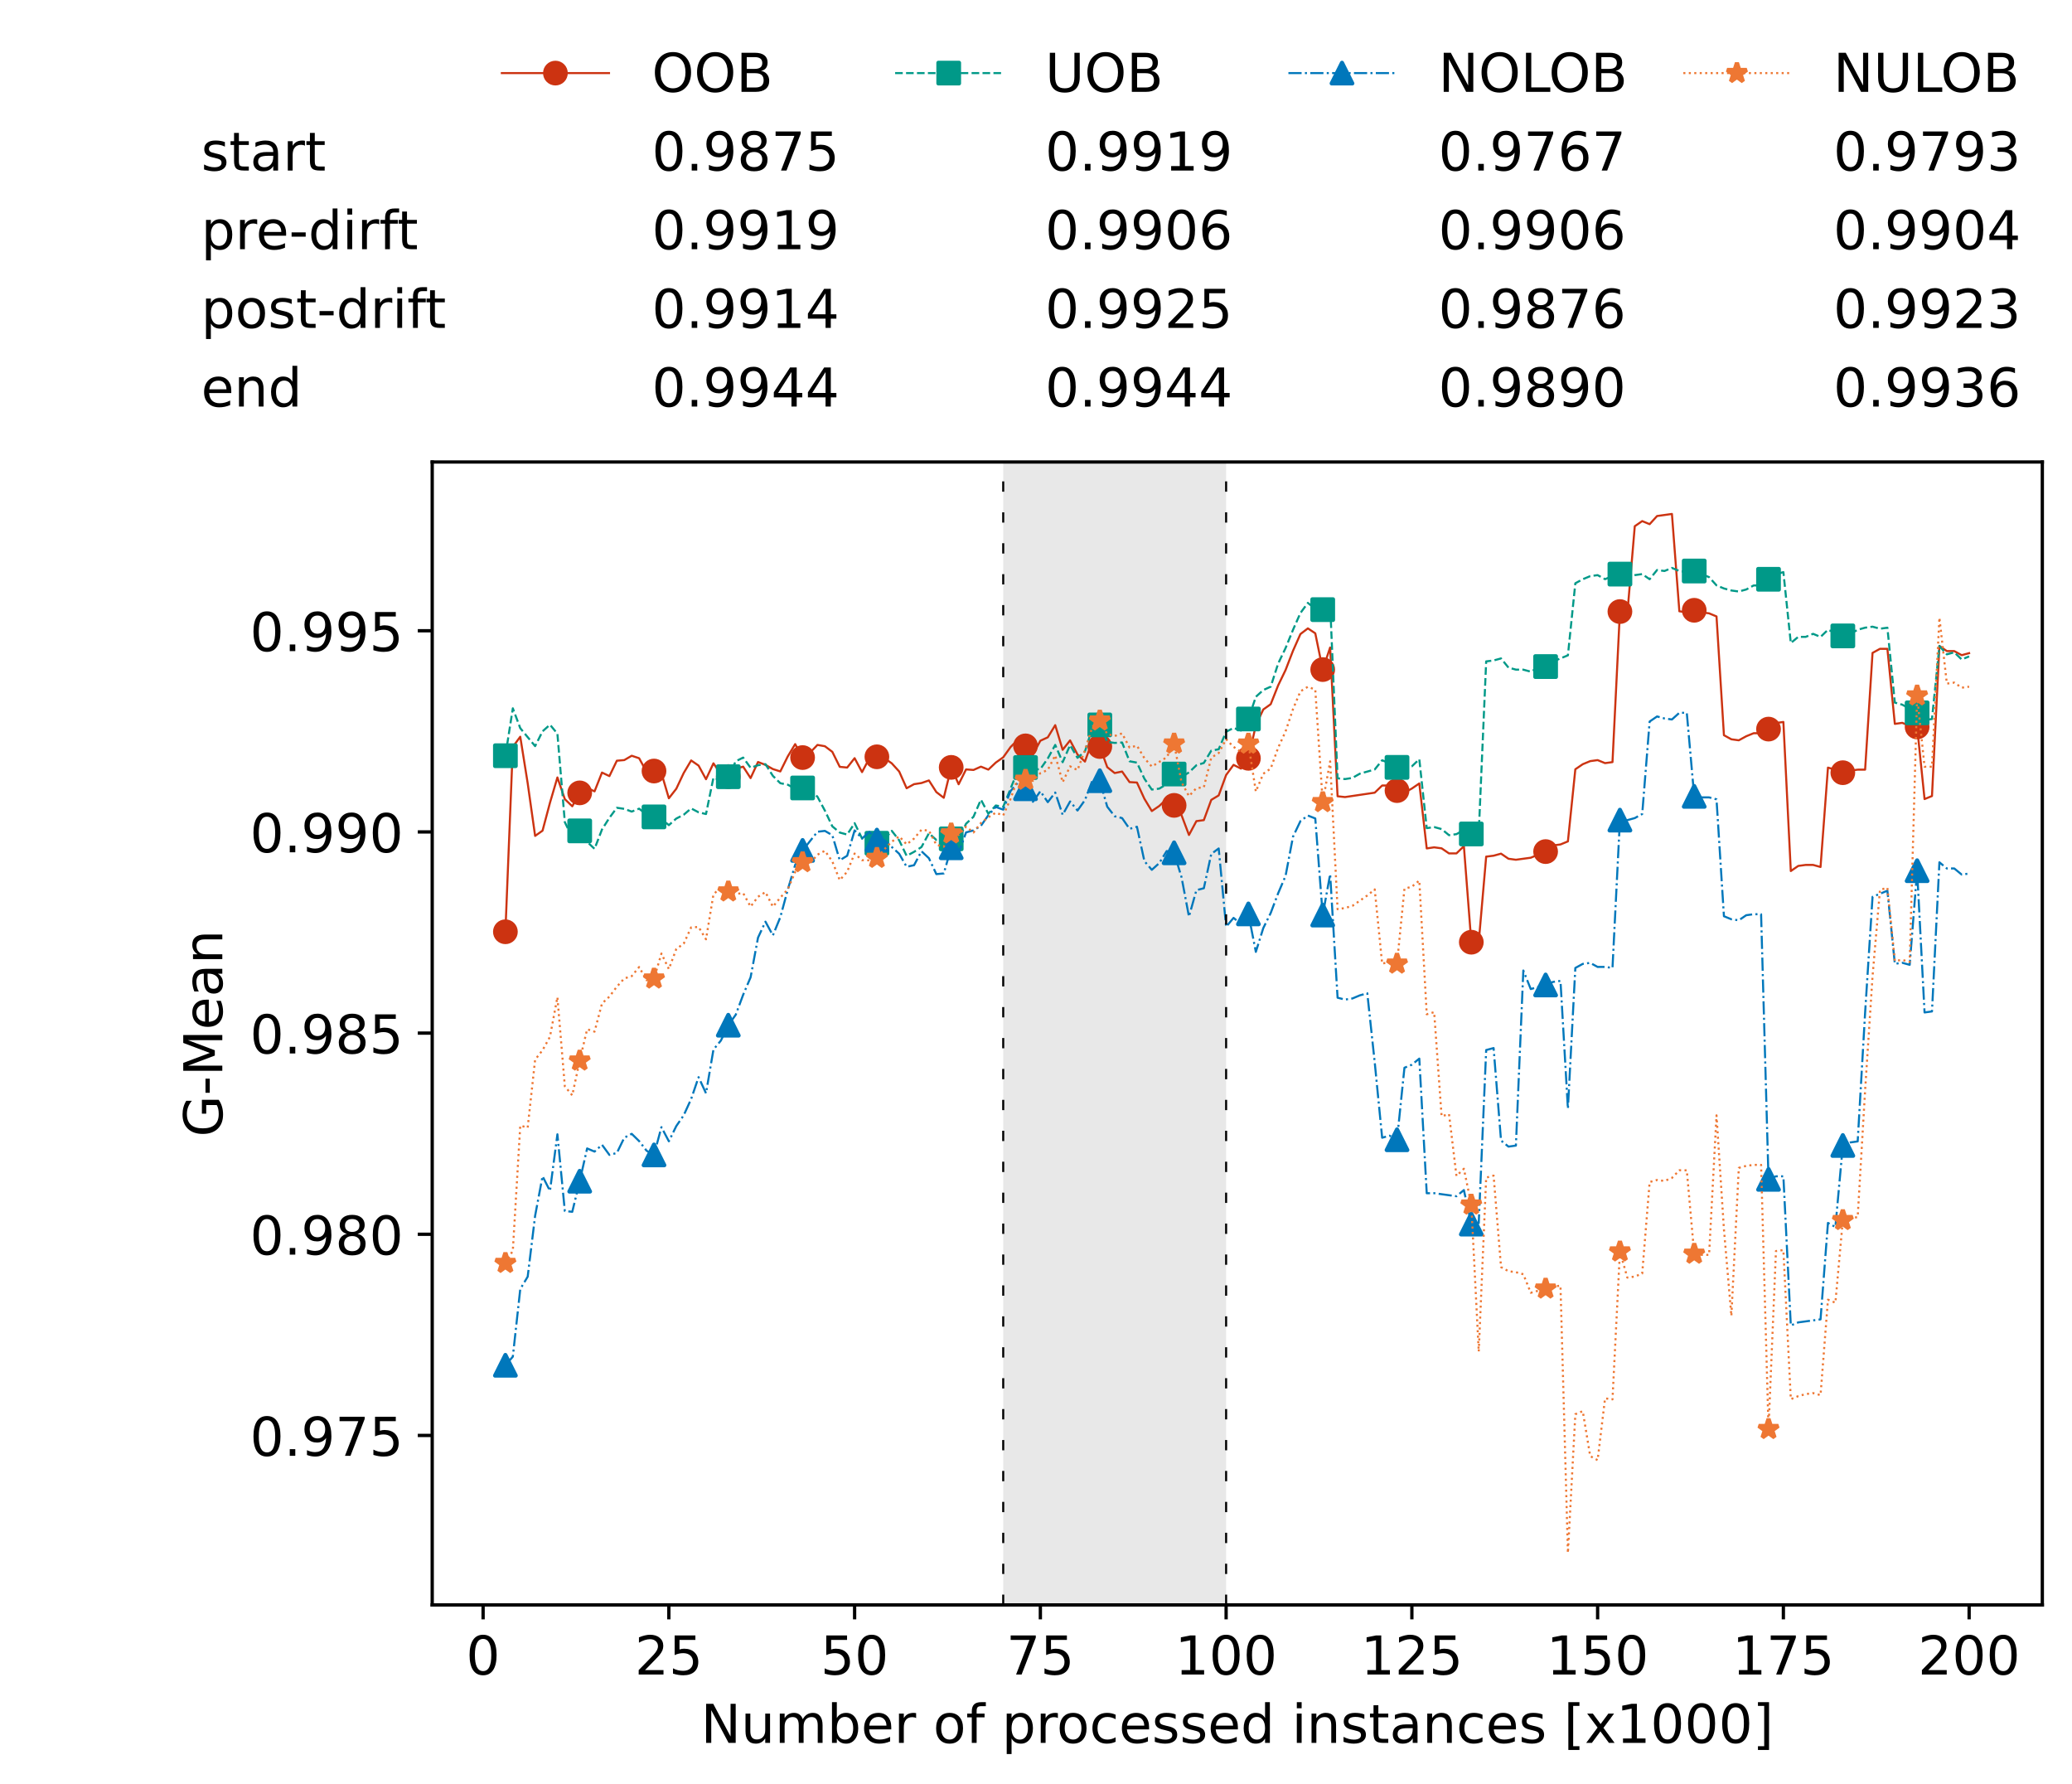 <?xml version="1.0" encoding="utf-8" standalone="no"?>
<!DOCTYPE svg PUBLIC "-//W3C//DTD SVG 1.1//EN"
  "http://www.w3.org/Graphics/SVG/1.1/DTD/svg11.dtd">
<!-- Created with matplotlib (https://matplotlib.org/) -->
<svg height="432.615pt" version="1.1" viewBox="0 0 502.65 432.615" width="502.65pt" xmlns="http://www.w3.org/2000/svg" xmlns:xlink="http://www.w3.org/1999/xlink">
 <defs>
  <style type="text/css">*{stroke-linecap:butt;stroke-linejoin:round;}</style>
 </defs>
 <g id="figure_1">
  <g id="patch_1">
   <path d="M 0 432.615 
L 502.65 432.615 
L 502.65 0 
L 0 0 
z
" style="fill:#ffffff;"/>
  </g>
  <g id="axes_1">
   <g id="patch_2">
    <path d="M 104.85 389.252 
L 495.45 389.252 
L 495.45 112.052 
L 104.85 112.052 
z
" style="fill:#ffffff;"/>
   </g>
   <g id="patch_3">
    <path clip-path="url(#p1205861a08)" d="M 297.446 389.252 
L 297.446 112.052 
L 243.372 112.052 
L 243.372 389.252 
z
" style="fill:#d3d3d3;opacity:0.5;"/>
   </g>
   <g id="matplotlib.axis_1">
    <g id="xtick_1">
     <g id="line2d_1">
      <defs>
       <path d="M 0 0 
L 0 3.5 
" id="m16e2032fa2" style="stroke:#000000;stroke-width:0.8;"/>
      </defs>
      <g>
       <use style="stroke:#000000;stroke-width:0.8;" x="117.197" xlink:href="#m16e2032fa2" y="389.252"/>
      </g>
     </g>
     <g id="text_1">
      <!-- 0 -->
      <g transform="translate(113.061 406.13)scale(0.13 -0.13)">
       <defs>
        <path d="M 31.781 66.406 
Q 24.172 66.406 20.328 58.906 
Q 16.5 51.422 16.5 36.375 
Q 16.5 21.391 20.328 13.891 
Q 24.172 6.391 31.781 6.391 
Q 39.453 6.391 43.281 13.891 
Q 47.125 21.391 47.125 36.375 
Q 47.125 51.422 43.281 58.906 
Q 39.453 66.406 31.781 66.406 
z
M 31.781 74.219 
Q 44.047 74.219 50.516 64.516 
Q 56.984 54.828 56.984 36.375 
Q 56.984 17.969 50.516 8.266 
Q 44.047 -1.422 31.781 -1.422 
Q 19.531 -1.422 13.062 8.266 
Q 6.594 17.969 6.594 36.375 
Q 6.594 54.828 13.062 64.516 
Q 19.531 74.219 31.781 74.219 
z
" id="DejaVuSans-48"/>
       </defs>
       <use xlink:href="#DejaVuSans-48"/>
      </g>
     </g>
    </g>
    <g id="xtick_2">
     <g id="line2d_2">
      <g>
       <use style="stroke:#000000;stroke-width:0.8;" x="162.259" xlink:href="#m16e2032fa2" y="389.252"/>
      </g>
     </g>
     <g id="text_2">
      <!-- 25 -->
      <g transform="translate(153.988 406.13)scale(0.13 -0.13)">
       <defs>
        <path d="M 19.188 8.297 
L 53.609 8.297 
L 53.609 0 
L 7.328 0 
L 7.328 8.297 
Q 12.938 14.109 22.625 23.891 
Q 32.328 33.688 34.812 36.531 
Q 39.547 41.844 41.422 45.531 
Q 43.312 49.219 43.312 52.781 
Q 43.312 58.594 39.234 62.25 
Q 35.156 65.922 28.609 65.922 
Q 23.969 65.922 18.812 64.312 
Q 13.672 62.703 7.812 59.422 
L 7.812 69.391 
Q 13.766 71.781 18.938 73 
Q 24.125 74.219 28.422 74.219 
Q 39.75 74.219 46.484 68.547 
Q 53.219 62.891 53.219 53.422 
Q 53.219 48.922 51.531 44.891 
Q 49.859 40.875 45.406 35.406 
Q 44.188 33.984 37.641 27.219 
Q 31.109 20.453 19.188 8.297 
z
" id="DejaVuSans-50"/>
        <path d="M 10.797 72.906 
L 49.516 72.906 
L 49.516 64.594 
L 19.828 64.594 
L 19.828 46.734 
Q 21.969 47.469 24.109 47.828 
Q 26.266 48.188 28.422 48.188 
Q 40.625 48.188 47.75 41.5 
Q 54.891 34.812 54.891 23.391 
Q 54.891 11.625 47.562 5.094 
Q 40.234 -1.422 26.906 -1.422 
Q 22.312 -1.422 17.547 -0.641 
Q 12.797 0.141 7.719 1.703 
L 7.719 11.625 
Q 12.109 9.234 16.797 8.062 
Q 21.484 6.891 26.703 6.891 
Q 35.156 6.891 40.078 11.328 
Q 45.016 15.766 45.016 23.391 
Q 45.016 31 40.078 35.438 
Q 35.156 39.891 26.703 39.891 
Q 22.75 39.891 18.812 39.016 
Q 14.891 38.141 10.797 36.281 
z
" id="DejaVuSans-53"/>
       </defs>
       <use xlink:href="#DejaVuSans-50"/>
       <use x="63.623" xlink:href="#DejaVuSans-53"/>
      </g>
     </g>
    </g>
    <g id="xtick_3">
     <g id="line2d_3">
      <g>
       <use style="stroke:#000000;stroke-width:0.8;" x="207.322" xlink:href="#m16e2032fa2" y="389.252"/>
      </g>
     </g>
     <g id="text_3">
      <!-- 50 -->
      <g transform="translate(199.05 406.13)scale(0.13 -0.13)">
       <use xlink:href="#DejaVuSans-53"/>
       <use x="63.623" xlink:href="#DejaVuSans-48"/>
      </g>
     </g>
    </g>
    <g id="xtick_4">
     <g id="line2d_4">
      <g>
       <use style="stroke:#000000;stroke-width:0.8;" x="252.384" xlink:href="#m16e2032fa2" y="389.252"/>
      </g>
     </g>
     <g id="text_4">
      <!-- 75 -->
      <g transform="translate(244.113 406.13)scale(0.13 -0.13)">
       <defs>
        <path d="M 8.203 72.906 
L 55.078 72.906 
L 55.078 68.703 
L 28.609 0 
L 18.312 0 
L 43.219 64.594 
L 8.203 64.594 
z
" id="DejaVuSans-55"/>
       </defs>
       <use xlink:href="#DejaVuSans-55"/>
       <use x="63.623" xlink:href="#DejaVuSans-53"/>
      </g>
     </g>
    </g>
    <g id="xtick_5">
     <g id="line2d_5">
      <g>
       <use style="stroke:#000000;stroke-width:0.8;" x="297.446" xlink:href="#m16e2032fa2" y="389.252"/>
      </g>
     </g>
     <g id="text_5">
      <!-- 100 -->
      <g transform="translate(285.039 406.13)scale(0.13 -0.13)">
       <defs>
        <path d="M 12.406 8.297 
L 28.516 8.297 
L 28.516 63.922 
L 10.984 60.406 
L 10.984 69.391 
L 28.422 72.906 
L 38.281 72.906 
L 38.281 8.297 
L 54.391 8.297 
L 54.391 0 
L 12.406 0 
z
" id="DejaVuSans-49"/>
       </defs>
       <use xlink:href="#DejaVuSans-49"/>
       <use x="63.623" xlink:href="#DejaVuSans-48"/>
       <use x="127.246" xlink:href="#DejaVuSans-48"/>
      </g>
     </g>
    </g>
    <g id="xtick_6">
     <g id="line2d_6">
      <g>
       <use style="stroke:#000000;stroke-width:0.8;" x="342.509" xlink:href="#m16e2032fa2" y="389.252"/>
      </g>
     </g>
     <g id="text_6">
      <!-- 125 -->
      <g transform="translate(330.102 406.13)scale(0.13 -0.13)">
       <use xlink:href="#DejaVuSans-49"/>
       <use x="63.623" xlink:href="#DejaVuSans-50"/>
       <use x="127.246" xlink:href="#DejaVuSans-53"/>
      </g>
     </g>
    </g>
    <g id="xtick_7">
     <g id="line2d_7">
      <g>
       <use style="stroke:#000000;stroke-width:0.8;" x="387.571" xlink:href="#m16e2032fa2" y="389.252"/>
      </g>
     </g>
     <g id="text_7">
      <!-- 150 -->
      <g transform="translate(375.164 406.13)scale(0.13 -0.13)">
       <use xlink:href="#DejaVuSans-49"/>
       <use x="63.623" xlink:href="#DejaVuSans-53"/>
       <use x="127.246" xlink:href="#DejaVuSans-48"/>
      </g>
     </g>
    </g>
    <g id="xtick_8">
     <g id="line2d_8">
      <g>
       <use style="stroke:#000000;stroke-width:0.8;" x="432.633" xlink:href="#m16e2032fa2" y="389.252"/>
      </g>
     </g>
     <g id="text_8">
      <!-- 175 -->
      <g transform="translate(420.226 406.13)scale(0.13 -0.13)">
       <use xlink:href="#DejaVuSans-49"/>
       <use x="63.623" xlink:href="#DejaVuSans-55"/>
       <use x="127.246" xlink:href="#DejaVuSans-53"/>
      </g>
     </g>
    </g>
    <g id="xtick_9">
     <g id="line2d_9">
      <g>
       <use style="stroke:#000000;stroke-width:0.8;" x="477.695" xlink:href="#m16e2032fa2" y="389.252"/>
      </g>
     </g>
     <g id="text_9">
      <!-- 200 -->
      <g transform="translate(465.289 406.13)scale(0.13 -0.13)">
       <use xlink:href="#DejaVuSans-50"/>
       <use x="63.623" xlink:href="#DejaVuSans-48"/>
       <use x="127.246" xlink:href="#DejaVuSans-48"/>
      </g>
     </g>
    </g>
    <g id="text_10">
     <!-- Number of processed instances [x1000] -->
     <g transform="translate(170.025 422.711)scale(0.13 -0.13)">
      <defs>
       <path d="M 9.812 72.906 
L 23.094 72.906 
L 55.422 11.922 
L 55.422 72.906 
L 64.984 72.906 
L 64.984 0 
L 51.703 0 
L 19.391 60.984 
L 19.391 0 
L 9.812 0 
z
" id="DejaVuSans-78"/>
       <path d="M 8.5 21.578 
L 8.5 54.688 
L 17.484 54.688 
L 17.484 21.922 
Q 17.484 14.156 20.5 10.266 
Q 23.531 6.391 29.594 6.391 
Q 36.859 6.391 41.078 11.031 
Q 45.312 15.672 45.312 23.688 
L 45.312 54.688 
L 54.297 54.688 
L 54.297 0 
L 45.312 0 
L 45.312 8.406 
Q 42.047 3.422 37.719 1 
Q 33.406 -1.422 27.688 -1.422 
Q 18.266 -1.422 13.375 4.438 
Q 8.5 10.297 8.5 21.578 
z
M 31.109 56 
z
" id="DejaVuSans-117"/>
       <path d="M 52 44.188 
Q 55.375 50.25 60.062 53.125 
Q 64.75 56 71.094 56 
Q 79.641 56 84.281 50.016 
Q 88.922 44.047 88.922 33.016 
L 88.922 0 
L 79.891 0 
L 79.891 32.719 
Q 79.891 40.578 77.094 44.375 
Q 74.312 48.188 68.609 48.188 
Q 61.625 48.188 57.562 43.547 
Q 53.516 38.922 53.516 30.906 
L 53.516 0 
L 44.484 0 
L 44.484 32.719 
Q 44.484 40.625 41.703 44.406 
Q 38.922 48.188 33.109 48.188 
Q 26.219 48.188 22.156 43.531 
Q 18.109 38.875 18.109 30.906 
L 18.109 0 
L 9.078 0 
L 9.078 54.688 
L 18.109 54.688 
L 18.109 46.188 
Q 21.188 51.219 25.484 53.609 
Q 29.781 56 35.688 56 
Q 41.656 56 45.828 52.969 
Q 50 49.953 52 44.188 
z
" id="DejaVuSans-109"/>
       <path d="M 48.688 27.297 
Q 48.688 37.203 44.609 42.844 
Q 40.531 48.484 33.406 48.484 
Q 26.266 48.484 22.188 42.844 
Q 18.109 37.203 18.109 27.297 
Q 18.109 17.391 22.188 11.75 
Q 26.266 6.109 33.406 6.109 
Q 40.531 6.109 44.609 11.75 
Q 48.688 17.391 48.688 27.297 
z
M 18.109 46.391 
Q 20.953 51.266 25.266 53.625 
Q 29.594 56 35.594 56 
Q 45.562 56 51.781 48.094 
Q 58.016 40.188 58.016 27.297 
Q 58.016 14.406 51.781 6.484 
Q 45.562 -1.422 35.594 -1.422 
Q 29.594 -1.422 25.266 0.953 
Q 20.953 3.328 18.109 8.203 
L 18.109 0 
L 9.078 0 
L 9.078 75.984 
L 18.109 75.984 
z
" id="DejaVuSans-98"/>
       <path d="M 56.203 29.594 
L 56.203 25.203 
L 14.891 25.203 
Q 15.484 15.922 20.484 11.062 
Q 25.484 6.203 34.422 6.203 
Q 39.594 6.203 44.453 7.469 
Q 49.312 8.734 54.109 11.281 
L 54.109 2.781 
Q 49.266 0.734 44.188 -0.344 
Q 39.109 -1.422 33.891 -1.422 
Q 20.797 -1.422 13.156 6.188 
Q 5.516 13.812 5.516 26.812 
Q 5.516 40.234 12.766 48.109 
Q 20.016 56 32.328 56 
Q 43.359 56 49.781 48.891 
Q 56.203 41.797 56.203 29.594 
z
M 47.219 32.234 
Q 47.125 39.594 43.094 43.984 
Q 39.062 48.391 32.422 48.391 
Q 24.906 48.391 20.391 44.141 
Q 15.875 39.891 15.188 32.172 
z
" id="DejaVuSans-101"/>
       <path d="M 41.109 46.297 
Q 39.594 47.172 37.812 47.578 
Q 36.031 48 33.891 48 
Q 26.266 48 22.188 43.047 
Q 18.109 38.094 18.109 28.812 
L 18.109 0 
L 9.078 0 
L 9.078 54.688 
L 18.109 54.688 
L 18.109 46.188 
Q 20.953 51.172 25.484 53.578 
Q 30.031 56 36.531 56 
Q 37.453 56 38.578 55.875 
Q 39.703 55.766 41.062 55.516 
z
" id="DejaVuSans-114"/>
       <path id="DejaVuSans-32"/>
       <path d="M 30.609 48.391 
Q 23.391 48.391 19.188 42.75 
Q 14.984 37.109 14.984 27.297 
Q 14.984 17.484 19.156 11.844 
Q 23.344 6.203 30.609 6.203 
Q 37.797 6.203 41.984 11.859 
Q 46.188 17.531 46.188 27.297 
Q 46.188 37.016 41.984 42.703 
Q 37.797 48.391 30.609 48.391 
z
M 30.609 56 
Q 42.328 56 49.016 48.375 
Q 55.719 40.766 55.719 27.297 
Q 55.719 13.875 49.016 6.219 
Q 42.328 -1.422 30.609 -1.422 
Q 18.844 -1.422 12.172 6.219 
Q 5.516 13.875 5.516 27.297 
Q 5.516 40.766 12.172 48.375 
Q 18.844 56 30.609 56 
z
" id="DejaVuSans-111"/>
       <path d="M 37.109 75.984 
L 37.109 68.5 
L 28.516 68.5 
Q 23.688 68.5 21.797 66.547 
Q 19.922 64.594 19.922 59.516 
L 19.922 54.688 
L 34.719 54.688 
L 34.719 47.703 
L 19.922 47.703 
L 19.922 0 
L 10.891 0 
L 10.891 47.703 
L 2.297 47.703 
L 2.297 54.688 
L 10.891 54.688 
L 10.891 58.5 
Q 10.891 67.625 15.141 71.797 
Q 19.391 75.984 28.609 75.984 
z
" id="DejaVuSans-102"/>
       <path d="M 18.109 8.203 
L 18.109 -20.797 
L 9.078 -20.797 
L 9.078 54.688 
L 18.109 54.688 
L 18.109 46.391 
Q 20.953 51.266 25.266 53.625 
Q 29.594 56 35.594 56 
Q 45.562 56 51.781 48.094 
Q 58.016 40.188 58.016 27.297 
Q 58.016 14.406 51.781 6.484 
Q 45.562 -1.422 35.594 -1.422 
Q 29.594 -1.422 25.266 0.953 
Q 20.953 3.328 18.109 8.203 
z
M 48.688 27.297 
Q 48.688 37.203 44.609 42.844 
Q 40.531 48.484 33.406 48.484 
Q 26.266 48.484 22.188 42.844 
Q 18.109 37.203 18.109 27.297 
Q 18.109 17.391 22.188 11.75 
Q 26.266 6.109 33.406 6.109 
Q 40.531 6.109 44.609 11.75 
Q 48.688 17.391 48.688 27.297 
z
" id="DejaVuSans-112"/>
       <path d="M 48.781 52.594 
L 48.781 44.188 
Q 44.969 46.297 41.141 47.344 
Q 37.312 48.391 33.406 48.391 
Q 24.656 48.391 19.812 42.844 
Q 14.984 37.312 14.984 27.297 
Q 14.984 17.281 19.812 11.734 
Q 24.656 6.203 33.406 6.203 
Q 37.312 6.203 41.141 7.25 
Q 44.969 8.297 48.781 10.406 
L 48.781 2.094 
Q 45.016 0.344 40.984 -0.531 
Q 36.969 -1.422 32.422 -1.422 
Q 20.062 -1.422 12.781 6.344 
Q 5.516 14.109 5.516 27.297 
Q 5.516 40.672 12.859 48.328 
Q 20.219 56 33.016 56 
Q 37.156 56 41.109 55.141 
Q 45.062 54.297 48.781 52.594 
z
" id="DejaVuSans-99"/>
       <path d="M 44.281 53.078 
L 44.281 44.578 
Q 40.484 46.531 36.375 47.5 
Q 32.281 48.484 27.875 48.484 
Q 21.188 48.484 17.844 46.438 
Q 14.5 44.391 14.5 40.281 
Q 14.5 37.156 16.891 35.375 
Q 19.281 33.594 26.516 31.984 
L 29.594 31.297 
Q 39.156 29.25 43.188 25.516 
Q 47.219 21.781 47.219 15.094 
Q 47.219 7.469 41.188 3.016 
Q 35.156 -1.422 24.609 -1.422 
Q 20.219 -1.422 15.453 -0.562 
Q 10.688 0.297 5.422 2 
L 5.422 11.281 
Q 10.406 8.688 15.234 7.391 
Q 20.062 6.109 24.812 6.109 
Q 31.156 6.109 34.562 8.281 
Q 37.984 10.453 37.984 14.406 
Q 37.984 18.062 35.516 20.016 
Q 33.062 21.969 24.703 23.781 
L 21.578 24.516 
Q 13.234 26.266 9.516 29.906 
Q 5.812 33.547 5.812 39.891 
Q 5.812 47.609 11.281 51.797 
Q 16.75 56 26.812 56 
Q 31.781 56 36.172 55.266 
Q 40.578 54.547 44.281 53.078 
z
" id="DejaVuSans-115"/>
       <path d="M 45.406 46.391 
L 45.406 75.984 
L 54.391 75.984 
L 54.391 0 
L 45.406 0 
L 45.406 8.203 
Q 42.578 3.328 38.25 0.953 
Q 33.938 -1.422 27.875 -1.422 
Q 17.969 -1.422 11.734 6.484 
Q 5.516 14.406 5.516 27.297 
Q 5.516 40.188 11.734 48.094 
Q 17.969 56 27.875 56 
Q 33.938 56 38.25 53.625 
Q 42.578 51.266 45.406 46.391 
z
M 14.797 27.297 
Q 14.797 17.391 18.875 11.75 
Q 22.953 6.109 30.078 6.109 
Q 37.203 6.109 41.297 11.75 
Q 45.406 17.391 45.406 27.297 
Q 45.406 37.203 41.297 42.844 
Q 37.203 48.484 30.078 48.484 
Q 22.953 48.484 18.875 42.844 
Q 14.797 37.203 14.797 27.297 
z
" id="DejaVuSans-100"/>
       <path d="M 9.422 54.688 
L 18.406 54.688 
L 18.406 0 
L 9.422 0 
z
M 9.422 75.984 
L 18.406 75.984 
L 18.406 64.594 
L 9.422 64.594 
z
" id="DejaVuSans-105"/>
       <path d="M 54.891 33.016 
L 54.891 0 
L 45.906 0 
L 45.906 32.719 
Q 45.906 40.484 42.875 44.328 
Q 39.844 48.188 33.797 48.188 
Q 26.516 48.188 22.312 43.547 
Q 18.109 38.922 18.109 30.906 
L 18.109 0 
L 9.078 0 
L 9.078 54.688 
L 18.109 54.688 
L 18.109 46.188 
Q 21.344 51.125 25.703 53.562 
Q 30.078 56 35.797 56 
Q 45.219 56 50.047 50.172 
Q 54.891 44.344 54.891 33.016 
z
" id="DejaVuSans-110"/>
       <path d="M 18.312 70.219 
L 18.312 54.688 
L 36.812 54.688 
L 36.812 47.703 
L 18.312 47.703 
L 18.312 18.016 
Q 18.312 11.328 20.141 9.422 
Q 21.969 7.516 27.594 7.516 
L 36.812 7.516 
L 36.812 0 
L 27.594 0 
Q 17.188 0 13.234 3.875 
Q 9.281 7.766 9.281 18.016 
L 9.281 47.703 
L 2.688 47.703 
L 2.688 54.688 
L 9.281 54.688 
L 9.281 70.219 
z
" id="DejaVuSans-116"/>
       <path d="M 34.281 27.484 
Q 23.391 27.484 19.188 25 
Q 14.984 22.516 14.984 16.5 
Q 14.984 11.719 18.141 8.906 
Q 21.297 6.109 26.703 6.109 
Q 34.188 6.109 38.703 11.406 
Q 43.219 16.703 43.219 25.484 
L 43.219 27.484 
z
M 52.203 31.203 
L 52.203 0 
L 43.219 0 
L 43.219 8.297 
Q 40.141 3.328 35.547 0.953 
Q 30.953 -1.422 24.312 -1.422 
Q 15.922 -1.422 10.953 3.297 
Q 6 8.016 6 15.922 
Q 6 25.141 12.172 29.828 
Q 18.359 34.516 30.609 34.516 
L 43.219 34.516 
L 43.219 35.406 
Q 43.219 41.609 39.141 45 
Q 35.062 48.391 27.688 48.391 
Q 23 48.391 18.547 47.266 
Q 14.109 46.141 10.016 43.891 
L 10.016 52.203 
Q 14.938 54.109 19.578 55.047 
Q 24.219 56 28.609 56 
Q 40.484 56 46.344 49.844 
Q 52.203 43.703 52.203 31.203 
z
" id="DejaVuSans-97"/>
       <path d="M 8.594 75.984 
L 29.297 75.984 
L 29.297 69 
L 17.578 69 
L 17.578 -6.203 
L 29.297 -6.203 
L 29.297 -13.188 
L 8.594 -13.188 
z
" id="DejaVuSans-91"/>
       <path d="M 54.891 54.688 
L 35.109 28.078 
L 55.906 0 
L 45.312 0 
L 29.391 21.484 
L 13.484 0 
L 2.875 0 
L 24.125 28.609 
L 4.688 54.688 
L 15.281 54.688 
L 29.781 35.203 
L 44.281 54.688 
z
" id="DejaVuSans-120"/>
       <path d="M 30.422 75.984 
L 30.422 -13.188 
L 9.719 -13.188 
L 9.719 -6.203 
L 21.391 -6.203 
L 21.391 69 
L 9.719 69 
L 9.719 75.984 
z
" id="DejaVuSans-93"/>
      </defs>
      <use xlink:href="#DejaVuSans-78"/>
      <use x="74.805" xlink:href="#DejaVuSans-117"/>
      <use x="138.184" xlink:href="#DejaVuSans-109"/>
      <use x="235.596" xlink:href="#DejaVuSans-98"/>
      <use x="299.072" xlink:href="#DejaVuSans-101"/>
      <use x="360.596" xlink:href="#DejaVuSans-114"/>
      <use x="401.709" xlink:href="#DejaVuSans-32"/>
      <use x="433.496" xlink:href="#DejaVuSans-111"/>
      <use x="494.678" xlink:href="#DejaVuSans-102"/>
      <use x="529.883" xlink:href="#DejaVuSans-32"/>
      <use x="561.67" xlink:href="#DejaVuSans-112"/>
      <use x="625.146" xlink:href="#DejaVuSans-114"/>
      <use x="664.01" xlink:href="#DejaVuSans-111"/>
      <use x="725.191" xlink:href="#DejaVuSans-99"/>
      <use x="780.172" xlink:href="#DejaVuSans-101"/>
      <use x="841.695" xlink:href="#DejaVuSans-115"/>
      <use x="893.795" xlink:href="#DejaVuSans-115"/>
      <use x="945.895" xlink:href="#DejaVuSans-101"/>
      <use x="1007.418" xlink:href="#DejaVuSans-100"/>
      <use x="1070.895" xlink:href="#DejaVuSans-32"/>
      <use x="1102.682" xlink:href="#DejaVuSans-105"/>
      <use x="1130.465" xlink:href="#DejaVuSans-110"/>
      <use x="1193.844" xlink:href="#DejaVuSans-115"/>
      <use x="1245.943" xlink:href="#DejaVuSans-116"/>
      <use x="1285.152" xlink:href="#DejaVuSans-97"/>
      <use x="1346.432" xlink:href="#DejaVuSans-110"/>
      <use x="1409.811" xlink:href="#DejaVuSans-99"/>
      <use x="1464.791" xlink:href="#DejaVuSans-101"/>
      <use x="1526.314" xlink:href="#DejaVuSans-115"/>
      <use x="1578.414" xlink:href="#DejaVuSans-32"/>
      <use x="1610.201" xlink:href="#DejaVuSans-91"/>
      <use x="1649.215" xlink:href="#DejaVuSans-120"/>
      <use x="1708.395" xlink:href="#DejaVuSans-49"/>
      <use x="1772.018" xlink:href="#DejaVuSans-48"/>
      <use x="1835.641" xlink:href="#DejaVuSans-48"/>
      <use x="1899.264" xlink:href="#DejaVuSans-48"/>
      <use x="1962.887" xlink:href="#DejaVuSans-93"/>
     </g>
    </g>
   </g>
   <g id="matplotlib.axis_2">
    <g id="ytick_1">
     <g id="line2d_10">
      <defs>
       <path d="M 0 0 
L -3.5 0 
" id="m989bc9d754" style="stroke:#000000;stroke-width:0.8;"/>
      </defs>
      <g>
       <use style="stroke:#000000;stroke-width:0.8;" x="104.85" xlink:href="#m989bc9d754" y="348.144"/>
      </g>
     </g>
     <g id="text_11">
      <!-- 0.975 -->
      <g transform="translate(60.633 353.083)scale(0.13 -0.13)">
       <defs>
        <path d="M 10.688 12.406 
L 21 12.406 
L 21 0 
L 10.688 0 
z
" id="DejaVuSans-46"/>
        <path d="M 10.984 1.516 
L 10.984 10.5 
Q 14.703 8.734 18.5 7.812 
Q 22.312 6.891 25.984 6.891 
Q 35.75 6.891 40.891 13.453 
Q 46.047 20.016 46.781 33.406 
Q 43.953 29.203 39.594 26.953 
Q 35.25 24.703 29.984 24.703 
Q 19.047 24.703 12.672 31.312 
Q 6.297 37.938 6.297 49.422 
Q 6.297 60.641 12.938 67.422 
Q 19.578 74.219 30.609 74.219 
Q 43.266 74.219 49.922 64.516 
Q 56.594 54.828 56.594 36.375 
Q 56.594 19.141 48.406 8.859 
Q 40.234 -1.422 26.422 -1.422 
Q 22.703 -1.422 18.891 -0.688 
Q 15.094 0.047 10.984 1.516 
z
M 30.609 32.422 
Q 37.25 32.422 41.125 36.953 
Q 45.016 41.5 45.016 49.422 
Q 45.016 57.281 41.125 61.844 
Q 37.25 66.406 30.609 66.406 
Q 23.969 66.406 20.094 61.844 
Q 16.219 57.281 16.219 49.422 
Q 16.219 41.5 20.094 36.953 
Q 23.969 32.422 30.609 32.422 
z
" id="DejaVuSans-57"/>
       </defs>
       <use xlink:href="#DejaVuSans-48"/>
       <use x="63.623" xlink:href="#DejaVuSans-46"/>
       <use x="95.41" xlink:href="#DejaVuSans-57"/>
       <use x="159.033" xlink:href="#DejaVuSans-55"/>
       <use x="222.656" xlink:href="#DejaVuSans-53"/>
      </g>
     </g>
    </g>
    <g id="ytick_2">
     <g id="line2d_11">
      <g>
       <use style="stroke:#000000;stroke-width:0.8;" x="104.85" xlink:href="#m989bc9d754" y="299.353"/>
      </g>
     </g>
     <g id="text_12">
      <!-- 0.980 -->
      <g transform="translate(60.633 304.292)scale(0.13 -0.13)">
       <defs>
        <path d="M 31.781 34.625 
Q 24.75 34.625 20.719 30.859 
Q 16.703 27.094 16.703 20.516 
Q 16.703 13.922 20.719 10.156 
Q 24.75 6.391 31.781 6.391 
Q 38.812 6.391 42.859 10.172 
Q 46.922 13.969 46.922 20.516 
Q 46.922 27.094 42.891 30.859 
Q 38.875 34.625 31.781 34.625 
z
M 21.922 38.812 
Q 15.578 40.375 12.031 44.719 
Q 8.5 49.078 8.5 55.328 
Q 8.5 64.062 14.719 69.141 
Q 20.953 74.219 31.781 74.219 
Q 42.672 74.219 48.875 69.141 
Q 55.078 64.062 55.078 55.328 
Q 55.078 49.078 51.531 44.719 
Q 48 40.375 41.703 38.812 
Q 48.828 37.156 52.797 32.312 
Q 56.781 27.484 56.781 20.516 
Q 56.781 9.906 50.312 4.234 
Q 43.844 -1.422 31.781 -1.422 
Q 19.734 -1.422 13.25 4.234 
Q 6.781 9.906 6.781 20.516 
Q 6.781 27.484 10.781 32.312 
Q 14.797 37.156 21.922 38.812 
z
M 18.312 54.391 
Q 18.312 48.734 21.844 45.562 
Q 25.391 42.391 31.781 42.391 
Q 38.141 42.391 41.719 45.562 
Q 45.312 48.734 45.312 54.391 
Q 45.312 60.062 41.719 63.234 
Q 38.141 66.406 31.781 66.406 
Q 25.391 66.406 21.844 63.234 
Q 18.312 60.062 18.312 54.391 
z
" id="DejaVuSans-56"/>
       </defs>
       <use xlink:href="#DejaVuSans-48"/>
       <use x="63.623" xlink:href="#DejaVuSans-46"/>
       <use x="95.41" xlink:href="#DejaVuSans-57"/>
       <use x="159.033" xlink:href="#DejaVuSans-56"/>
       <use x="222.656" xlink:href="#DejaVuSans-48"/>
      </g>
     </g>
    </g>
    <g id="ytick_3">
     <g id="line2d_12">
      <g>
       <use style="stroke:#000000;stroke-width:0.8;" x="104.85" xlink:href="#m989bc9d754" y="250.562"/>
      </g>
     </g>
     <g id="text_13">
      <!-- 0.985 -->
      <g transform="translate(60.633 255.501)scale(0.13 -0.13)">
       <use xlink:href="#DejaVuSans-48"/>
       <use x="63.623" xlink:href="#DejaVuSans-46"/>
       <use x="95.41" xlink:href="#DejaVuSans-57"/>
       <use x="159.033" xlink:href="#DejaVuSans-56"/>
       <use x="222.656" xlink:href="#DejaVuSans-53"/>
      </g>
     </g>
    </g>
    <g id="ytick_4">
     <g id="line2d_13">
      <g>
       <use style="stroke:#000000;stroke-width:0.8;" x="104.85" xlink:href="#m989bc9d754" y="201.771"/>
      </g>
     </g>
     <g id="text_14">
      <!-- 0.990 -->
      <g transform="translate(60.633 206.71)scale(0.13 -0.13)">
       <use xlink:href="#DejaVuSans-48"/>
       <use x="63.623" xlink:href="#DejaVuSans-46"/>
       <use x="95.41" xlink:href="#DejaVuSans-57"/>
       <use x="159.033" xlink:href="#DejaVuSans-57"/>
       <use x="222.656" xlink:href="#DejaVuSans-48"/>
      </g>
     </g>
    </g>
    <g id="ytick_5">
     <g id="line2d_14">
      <g>
       <use style="stroke:#000000;stroke-width:0.8;" x="104.85" xlink:href="#m989bc9d754" y="152.98"/>
      </g>
     </g>
     <g id="text_15">
      <!-- 0.995 -->
      <g transform="translate(60.633 157.919)scale(0.13 -0.13)">
       <use xlink:href="#DejaVuSans-48"/>
       <use x="63.623" xlink:href="#DejaVuSans-46"/>
       <use x="95.41" xlink:href="#DejaVuSans-57"/>
       <use x="159.033" xlink:href="#DejaVuSans-57"/>
       <use x="222.656" xlink:href="#DejaVuSans-53"/>
      </g>
     </g>
    </g>
    <g id="text_16">
     <!-- G-Mean -->
     <g transform="translate(53.93 275.744)rotate(-90)scale(0.13 -0.13)">
      <defs>
       <path d="M 59.516 10.406 
L 59.516 29.984 
L 43.406 29.984 
L 43.406 38.094 
L 69.281 38.094 
L 69.281 6.781 
Q 63.578 2.734 56.688 0.656 
Q 49.812 -1.422 42 -1.422 
Q 24.906 -1.422 15.25 8.562 
Q 5.609 18.562 5.609 36.375 
Q 5.609 54.25 15.25 64.234 
Q 24.906 74.219 42 74.219 
Q 49.125 74.219 55.547 72.453 
Q 61.969 70.703 67.391 67.281 
L 67.391 56.781 
Q 61.922 61.422 55.766 63.766 
Q 49.609 66.109 42.828 66.109 
Q 29.438 66.109 22.719 58.641 
Q 16.016 51.172 16.016 36.375 
Q 16.016 21.625 22.719 14.156 
Q 29.438 6.688 42.828 6.688 
Q 48.047 6.688 52.141 7.594 
Q 56.25 8.5 59.516 10.406 
z
" id="DejaVuSans-71"/>
       <path d="M 4.891 31.391 
L 31.203 31.391 
L 31.203 23.391 
L 4.891 23.391 
z
" id="DejaVuSans-45"/>
       <path d="M 9.812 72.906 
L 24.516 72.906 
L 43.109 23.297 
L 61.812 72.906 
L 76.516 72.906 
L 76.516 0 
L 66.891 0 
L 66.891 64.016 
L 48.094 14.016 
L 38.188 14.016 
L 19.391 64.016 
L 19.391 0 
L 9.812 0 
z
" id="DejaVuSans-77"/>
      </defs>
      <use xlink:href="#DejaVuSans-71"/>
      <use x="77.49" xlink:href="#DejaVuSans-45"/>
      <use x="113.574" xlink:href="#DejaVuSans-77"/>
      <use x="199.854" xlink:href="#DejaVuSans-101"/>
      <use x="261.377" xlink:href="#DejaVuSans-97"/>
      <use x="322.656" xlink:href="#DejaVuSans-110"/>
     </g>
    </g>
   </g>
   <g id="line2d_15"/>
   <g id="line2d_16"/>
   <g id="line2d_17"/>
   <g id="line2d_18"/>
   <g id="line2d_19"/>
   <g id="line2d_20">
    <path clip-path="url(#p1205861a08)" d="M 122.605 225.986 
L 124.407 181.144 
L 126.21 178.682 
L 128.012 189.963 
L 129.815 202.735 
L 131.617 201.464 
L 133.419 194.694 
L 135.222 188.559 
L 137.024 193.82 
L 138.827 195.549 
L 140.629 192.299 
L 142.432 191.096 
L 144.234 191.931 
L 146.037 187.372 
L 147.839 188.231 
L 149.642 184.498 
L 151.444 184.346 
L 153.247 183.295 
L 155.049 183.898 
L 156.852 187.198 
L 158.654 187.002 
L 160.457 187.501 
L 162.259 193.609 
L 164.062 191.3 
L 165.864 187.479 
L 167.667 184.436 
L 169.469 185.681 
L 171.272 188.988 
L 173.074 185.13 
L 174.877 187.767 
L 176.679 188.341 
L 178.482 186.461 
L 180.284 185.937 
L 182.087 188.716 
L 183.889 184.811 
L 185.692 185.507 
L 187.494 186.523 
L 189.297 187.1 
L 191.099 183.47 
L 192.902 180.474 
L 194.704 183.737 
L 196.507 182.54 
L 198.309 180.669 
L 200.112 180.987 
L 201.914 182.345 
L 203.717 185.982 
L 205.519 186.158 
L 207.322 183.881 
L 209.124 187.265 
L 210.927 183.856 
L 212.729 183.551 
L 214.532 183.872 
L 216.334 185.135 
L 218.137 187.117 
L 219.939 191.176 
L 221.742 190.188 
L 223.544 189.91 
L 225.347 189.283 
L 227.149 192.104 
L 228.952 193.491 
L 230.754 186.114 
L 232.557 190.213 
L 234.359 186.608 
L 236.162 186.741 
L 237.964 185.935 
L 239.767 186.656 
L 241.569 184.951 
L 243.372 183.673 
L 245.174 181.163 
L 246.976 179.355 
L 248.779 180.899 
L 250.581 182.974 
L 252.384 179.656 
L 254.186 178.826 
L 255.989 175.876 
L 257.791 181.859 
L 259.594 179.571 
L 261.396 182.987 
L 263.199 184.708 
L 265.001 179.597 
L 266.804 181.059 
L 268.606 186.059 
L 270.409 187.493 
L 272.211 187.121 
L 274.014 189.687 
L 275.816 189.793 
L 277.619 193.728 
L 279.421 196.709 
L 281.224 195.478 
L 283.026 193.765 
L 284.829 195.33 
L 286.631 197.717 
L 288.434 202.511 
L 290.236 199.151 
L 292.039 198.909 
L 293.841 194.001 
L 295.644 192.915 
L 297.446 187.967 
L 299.249 185.503 
L 301.051 186.417 
L 302.854 183.917 
L 304.656 175.893 
L 306.459 172.077 
L 308.261 170.792 
L 310.064 166.238 
L 311.866 162.508 
L 313.669 157.845 
L 315.471 153.783 
L 317.274 152.405 
L 319.076 153.599 
L 320.879 162.396 
L 322.681 157.039 
L 324.484 193.119 
L 326.286 193.317 
L 333.496 192.251 
L 335.299 190.512 
L 337.101 190.509 
L 338.904 191.75 
L 340.706 192.232 
L 342.509 191.245 
L 344.311 190.012 
L 346.114 205.769 
L 347.916 205.506 
L 349.719 205.75 
L 351.521 206.982 
L 353.324 206.981 
L 355.126 205.228 
L 356.928 228.517 
L 358.731 228.517 
L 360.533 207.763 
L 362.336 207.535 
L 364.138 207.04 
L 365.941 208.274 
L 367.743 208.518 
L 371.348 208.027 
L 374.953 206.54 
L 376.756 205.056 
L 378.558 204.808 
L 380.361 204.068 
L 382.163 186.576 
L 383.966 185.345 
L 385.768 184.601 
L 387.571 184.354 
L 389.373 185.086 
L 391.176 184.837 
L 392.978 148.327 
L 394.781 148.818 
L 396.583 127.627 
L 398.386 126.385 
L 400.188 127.13 
L 401.991 125.152 
L 405.596 124.652 
L 407.398 148.257 
L 409.201 148.508 
L 411.003 148.014 
L 412.806 148.509 
L 414.608 148.755 
L 416.411 149.504 
L 418.213 178.313 
L 420.016 179.302 
L 421.818 179.55 
L 423.621 178.565 
L 425.423 177.831 
L 427.226 177.832 
L 429.028 176.832 
L 430.831 175.357 
L 432.633 175.101 
L 434.436 211.258 
L 436.238 210.016 
L 438.041 209.772 
L 439.843 209.773 
L 441.646 210.271 
L 443.448 186.172 
L 445.251 186.667 
L 447.053 187.406 
L 448.856 186.911 
L 450.658 186.666 
L 452.461 186.662 
L 454.263 158.352 
L 456.066 157.361 
L 457.868 157.363 
L 459.671 175.564 
L 461.473 175.316 
L 463.276 176.059 
L 465.078 176.306 
L 466.881 193.802 
L 468.683 193.065 
L 470.485 156.661 
L 472.288 157.911 
L 474.09 157.913 
L 475.893 158.903 
L 477.695 158.409 
L 477.695 158.409 
" style="fill:none;stroke:#cc3311;stroke-linecap:square;stroke-width:0.5;"/>
    <defs>
     <path d="M 0 2.5 
C 0.663 2.5 1.299 2.237 1.768 1.768 
C 2.237 1.299 2.5 0.663 2.5 0 
C 2.5 -0.663 2.237 -1.299 1.768 -1.768 
C 1.299 -2.237 0.663 -2.5 0 -2.5 
C -0.663 -2.5 -1.299 -2.237 -1.768 -1.768 
C -2.237 -1.299 -2.5 -0.663 -2.5 0 
C -2.5 0.663 -2.237 1.299 -1.768 1.768 
C -1.299 2.237 -0.663 2.5 0 2.5 
z
" id="m05f685749e" style="stroke:#cc3311;"/>
    </defs>
    <g clip-path="url(#p1205861a08)">
     <use style="fill:#cc3311;stroke:#cc3311;" x="122.605" xlink:href="#m05f685749e" y="225.986"/>
     <use style="fill:#cc3311;stroke:#cc3311;" x="140.629" xlink:href="#m05f685749e" y="192.299"/>
     <use style="fill:#cc3311;stroke:#cc3311;" x="158.654" xlink:href="#m05f685749e" y="187.002"/>
     <use style="fill:#cc3311;stroke:#cc3311;" x="176.679" xlink:href="#m05f685749e" y="188.341"/>
     <use style="fill:#cc3311;stroke:#cc3311;" x="194.704" xlink:href="#m05f685749e" y="183.737"/>
     <use style="fill:#cc3311;stroke:#cc3311;" x="212.729" xlink:href="#m05f685749e" y="183.551"/>
     <use style="fill:#cc3311;stroke:#cc3311;" x="230.754" xlink:href="#m05f685749e" y="186.114"/>
     <use style="fill:#cc3311;stroke:#cc3311;" x="248.779" xlink:href="#m05f685749e" y="180.899"/>
     <use style="fill:#cc3311;stroke:#cc3311;" x="266.804" xlink:href="#m05f685749e" y="181.059"/>
     <use style="fill:#cc3311;stroke:#cc3311;" x="284.829" xlink:href="#m05f685749e" y="195.33"/>
     <use style="fill:#cc3311;stroke:#cc3311;" x="302.854" xlink:href="#m05f685749e" y="183.917"/>
     <use style="fill:#cc3311;stroke:#cc3311;" x="320.879" xlink:href="#m05f685749e" y="162.396"/>
     <use style="fill:#cc3311;stroke:#cc3311;" x="338.904" xlink:href="#m05f685749e" y="191.75"/>
     <use style="fill:#cc3311;stroke:#cc3311;" x="356.928" xlink:href="#m05f685749e" y="228.517"/>
     <use style="fill:#cc3311;stroke:#cc3311;" x="374.953" xlink:href="#m05f685749e" y="206.54"/>
     <use style="fill:#cc3311;stroke:#cc3311;" x="392.978" xlink:href="#m05f685749e" y="148.327"/>
     <use style="fill:#cc3311;stroke:#cc3311;" x="411.003" xlink:href="#m05f685749e" y="148.014"/>
     <use style="fill:#cc3311;stroke:#cc3311;" x="429.028" xlink:href="#m05f685749e" y="176.832"/>
     <use style="fill:#cc3311;stroke:#cc3311;" x="447.053" xlink:href="#m05f685749e" y="187.406"/>
     <use style="fill:#cc3311;stroke:#cc3311;" x="465.078" xlink:href="#m05f685749e" y="176.306"/>
    </g>
   </g>
   <g id="line2d_21"/>
   <g id="line2d_22"/>
   <g id="line2d_23"/>
   <g id="line2d_24"/>
   <g id="line2d_25">
    <path clip-path="url(#p1205861a08)" d="M 122.605 183.287 
L 124.407 171.788 
L 126.21 176.603 
L 129.815 180.961 
L 131.617 177.374 
L 133.419 175.765 
L 135.222 177.949 
L 137.024 199.407 
L 138.827 203.145 
L 140.629 201.516 
L 142.432 204.172 
L 144.234 205.878 
L 146.037 201.179 
L 147.839 198.346 
L 149.642 195.913 
L 151.444 196.176 
L 153.247 196.839 
L 155.049 196.125 
L 156.852 197.598 
L 160.457 198.635 
L 162.259 200.123 
L 164.062 198.527 
L 165.864 197.602 
L 167.667 196.067 
L 169.469 197.012 
L 171.272 197.43 
L 173.074 188.623 
L 174.877 189.272 
L 176.679 188.377 
L 178.482 184.641 
L 180.284 183.738 
L 182.087 186.215 
L 183.889 185.588 
L 185.692 185.336 
L 187.494 188.176 
L 189.297 189.952 
L 191.099 190.316 
L 192.902 191.279 
L 194.704 191.109 
L 196.507 191.477 
L 198.309 193.237 
L 200.112 196.603 
L 201.914 200.416 
L 203.717 201.921 
L 205.519 202.409 
L 207.322 199.646 
L 209.124 203.358 
L 210.927 202.792 
L 212.729 204.514 
L 214.532 203.628 
L 216.334 201.505 
L 218.137 203.807 
L 219.939 207.572 
L 221.742 206.603 
L 223.544 205.435 
L 225.347 202.095 
L 227.149 203.717 
L 228.952 203.283 
L 232.557 203.512 
L 234.359 199.779 
L 236.162 198.091 
L 237.964 193.94 
L 239.767 197.371 
L 241.569 195.354 
L 243.372 195.676 
L 246.976 186.76 
L 248.779 186.158 
L 250.581 186.706 
L 252.384 186.522 
L 254.186 183.951 
L 255.989 180.669 
L 257.791 184.862 
L 259.594 180.716 
L 261.396 183.799 
L 263.199 182.259 
L 265.001 176.508 
L 266.804 175.815 
L 268.606 179.936 
L 270.409 180.182 
L 272.211 180.081 
L 274.014 184.63 
L 275.816 184.964 
L 277.619 188.858 
L 279.421 191.496 
L 281.224 191.271 
L 283.026 190.199 
L 284.829 187.728 
L 286.631 188.447 
L 288.434 187.334 
L 290.236 185.605 
L 292.039 185.04 
L 293.841 182.058 
L 295.644 181.722 
L 297.446 177.478 
L 299.249 176.55 
L 301.051 177.182 
L 302.854 174.38 
L 304.656 169.001 
L 306.459 167.361 
L 308.261 166.546 
L 310.064 160.946 
L 311.866 157.184 
L 313.669 152.759 
L 315.471 148.677 
L 317.274 146.225 
L 319.076 147.67 
L 320.879 147.855 
L 322.681 146.473 
L 324.484 188.77 
L 326.286 188.954 
L 328.089 188.668 
L 329.891 187.642 
L 333.496 186.625 
L 335.299 184.388 
L 337.101 185.125 
L 338.904 186.118 
L 340.706 186.35 
L 342.509 185.859 
L 344.311 184.13 
L 346.114 200.856 
L 347.916 200.589 
L 349.719 201.08 
L 351.521 202.559 
L 353.324 202.309 
L 355.126 201.297 
L 356.928 202.263 
L 358.731 202.016 
L 360.533 160.41 
L 362.336 160.186 
L 364.138 159.691 
L 365.941 161.916 
L 367.743 162.406 
L 369.546 162.416 
L 371.348 162.907 
L 373.151 161.921 
L 374.953 161.668 
L 376.756 160.428 
L 380.361 158.942 
L 382.163 141.465 
L 383.966 140.484 
L 385.768 139.736 
L 387.571 139.489 
L 389.373 140.468 
L 391.176 139.719 
L 392.978 139.243 
L 394.781 139.98 
L 396.583 139.488 
L 398.386 139.235 
L 400.188 140.478 
L 401.991 138.247 
L 403.793 138.485 
L 405.596 137.739 
L 407.398 138.484 
L 409.201 138.738 
L 411.003 138.492 
L 414.608 139.976 
L 416.411 141.973 
L 418.213 142.721 
L 420.016 143.214 
L 421.818 143.462 
L 423.621 142.972 
L 425.423 141.991 
L 427.226 141.994 
L 429.028 140.494 
L 430.831 139.265 
L 432.633 138.757 
L 434.436 155.956 
L 436.238 154.46 
L 438.041 154.465 
L 439.843 153.727 
L 441.646 154.476 
L 443.448 152.741 
L 447.053 154.224 
L 448.856 153.725 
L 450.658 152.74 
L 452.461 152.235 
L 454.263 151.993 
L 456.066 152.487 
L 457.868 152.241 
L 459.671 170.412 
L 461.473 170.907 
L 465.078 172.885 
L 466.881 174.633 
L 468.683 174.39 
L 470.485 156.693 
L 472.288 158.699 
L 474.09 158.209 
L 475.893 159.944 
L 477.695 159.202 
L 477.695 159.202 
" style="fill:none;stroke:#009988;stroke-dasharray:1.85,0.8;stroke-dashoffset:0;stroke-width:0.5;"/>
    <defs>
     <path d="M -2.5 2.5 
L 2.5 2.5 
L 2.5 -2.5 
L -2.5 -2.5 
z
" id="m2a80dc47df" style="stroke:#009988;stroke-linejoin:miter;"/>
    </defs>
    <g clip-path="url(#p1205861a08)">
     <use style="fill:#009988;stroke:#009988;stroke-linejoin:miter;" x="122.605" xlink:href="#m2a80dc47df" y="183.287"/>
     <use style="fill:#009988;stroke:#009988;stroke-linejoin:miter;" x="140.629" xlink:href="#m2a80dc47df" y="201.516"/>
     <use style="fill:#009988;stroke:#009988;stroke-linejoin:miter;" x="158.654" xlink:href="#m2a80dc47df" y="198.128"/>
     <use style="fill:#009988;stroke:#009988;stroke-linejoin:miter;" x="176.679" xlink:href="#m2a80dc47df" y="188.377"/>
     <use style="fill:#009988;stroke:#009988;stroke-linejoin:miter;" x="194.704" xlink:href="#m2a80dc47df" y="191.109"/>
     <use style="fill:#009988;stroke:#009988;stroke-linejoin:miter;" x="212.729" xlink:href="#m2a80dc47df" y="204.514"/>
     <use style="fill:#009988;stroke:#009988;stroke-linejoin:miter;" x="230.754" xlink:href="#m2a80dc47df" y="203.453"/>
     <use style="fill:#009988;stroke:#009988;stroke-linejoin:miter;" x="248.779" xlink:href="#m2a80dc47df" y="186.158"/>
     <use style="fill:#009988;stroke:#009988;stroke-linejoin:miter;" x="266.804" xlink:href="#m2a80dc47df" y="175.815"/>
     <use style="fill:#009988;stroke:#009988;stroke-linejoin:miter;" x="284.829" xlink:href="#m2a80dc47df" y="187.728"/>
     <use style="fill:#009988;stroke:#009988;stroke-linejoin:miter;" x="302.854" xlink:href="#m2a80dc47df" y="174.38"/>
     <use style="fill:#009988;stroke:#009988;stroke-linejoin:miter;" x="320.879" xlink:href="#m2a80dc47df" y="147.855"/>
     <use style="fill:#009988;stroke:#009988;stroke-linejoin:miter;" x="338.904" xlink:href="#m2a80dc47df" y="186.118"/>
     <use style="fill:#009988;stroke:#009988;stroke-linejoin:miter;" x="356.928" xlink:href="#m2a80dc47df" y="202.263"/>
     <use style="fill:#009988;stroke:#009988;stroke-linejoin:miter;" x="374.953" xlink:href="#m2a80dc47df" y="161.668"/>
     <use style="fill:#009988;stroke:#009988;stroke-linejoin:miter;" x="392.978" xlink:href="#m2a80dc47df" y="139.243"/>
     <use style="fill:#009988;stroke:#009988;stroke-linejoin:miter;" x="411.003" xlink:href="#m2a80dc47df" y="138.492"/>
     <use style="fill:#009988;stroke:#009988;stroke-linejoin:miter;" x="429.028" xlink:href="#m2a80dc47df" y="140.494"/>
     <use style="fill:#009988;stroke:#009988;stroke-linejoin:miter;" x="447.053" xlink:href="#m2a80dc47df" y="154.224"/>
     <use style="fill:#009988;stroke:#009988;stroke-linejoin:miter;" x="465.078" xlink:href="#m2a80dc47df" y="172.885"/>
    </g>
   </g>
   <g id="line2d_26"/>
   <g id="line2d_27"/>
   <g id="line2d_28"/>
   <g id="line2d_29"/>
   <g id="line2d_30">
    <path clip-path="url(#p1205861a08)" d="M 122.605 331.128 
L 124.407 329.04 
L 126.21 312.649 
L 128.012 309.639 
L 129.815 294.871 
L 131.617 285.267 
L 133.419 288.835 
L 135.222 275.105 
L 137.024 293.72 
L 138.827 293.903 
L 140.629 286.489 
L 142.432 278.534 
L 144.234 279.3 
L 146.037 277.643 
L 147.839 280.104 
L 149.642 279.638 
L 151.444 275.941 
L 153.247 274.992 
L 155.049 276.756 
L 156.852 279.086 
L 158.654 280.101 
L 160.457 273.373 
L 162.259 276.797 
L 164.062 273.112 
L 165.864 270.496 
L 167.667 266.546 
L 169.469 261.252 
L 171.272 265.16 
L 173.074 254.564 
L 174.877 252.384 
L 176.679 248.652 
L 178.482 246.114 
L 180.284 241.264 
L 182.087 237.034 
L 183.889 227.413 
L 185.692 223.536 
L 187.494 226.863 
L 189.297 222.459 
L 191.099 215.796 
L 192.902 209.756 
L 194.704 206.256 
L 198.309 201.726 
L 200.112 201.518 
L 201.914 202.571 
L 203.717 208.643 
L 205.519 207.55 
L 207.322 201.406 
L 209.124 203.356 
L 210.927 201.764 
L 212.729 203.749 
L 214.532 203.764 
L 218.137 207.073 
L 219.939 210.227 
L 221.742 209.841 
L 223.544 206.459 
L 225.347 208.148 
L 227.149 212.003 
L 228.952 211.839 
L 230.754 205.614 
L 232.557 206.886 
L 234.359 201.885 
L 236.162 201.396 
L 237.964 200.283 
L 239.767 197.716 
L 241.569 195.712 
L 243.372 196.368 
L 245.174 191.827 
L 246.976 189.746 
L 248.779 191.308 
L 250.581 194.457 
L 252.384 191.898 
L 254.186 194.549 
L 255.989 192.216 
L 257.791 197.623 
L 259.594 194.383 
L 261.396 196.577 
L 263.199 194.052 
L 265.001 189.296 
L 266.804 189.353 
L 268.606 195.649 
L 270.409 197.969 
L 272.211 198.414 
L 274.014 201.022 
L 275.816 200.516 
L 277.619 208.851 
L 279.421 210.963 
L 281.224 209.335 
L 283.026 206.409 
L 284.829 206.834 
L 286.631 212.76 
L 288.434 222.316 
L 290.236 215.893 
L 292.039 215.434 
L 293.841 207.116 
L 295.644 205.779 
L 297.446 224.775 
L 299.249 222.62 
L 301.051 224.099 
L 302.854 221.653 
L 304.656 230.861 
L 306.459 225.101 
L 308.261 221.435 
L 310.064 216.652 
L 311.866 212.441 
L 313.669 202.935 
L 315.471 199.156 
L 317.274 197.794 
L 319.076 198.501 
L 320.879 221.931 
L 322.681 212.02 
L 324.484 241.976 
L 326.286 242.434 
L 328.089 242.162 
L 329.891 241.406 
L 331.694 240.902 
L 333.496 257.653 
L 335.299 275.935 
L 337.101 275.439 
L 338.904 276.43 
L 340.706 258.966 
L 342.509 258.227 
L 344.311 256.748 
L 346.114 289.401 
L 347.916 289.39 
L 353.324 290.128 
L 355.126 288.631 
L 356.928 296.886 
L 358.731 296.64 
L 360.533 254.669 
L 362.336 254.19 
L 364.138 276.614 
L 365.941 278.093 
L 367.743 277.845 
L 369.546 235.379 
L 371.348 239.877 
L 374.953 238.887 
L 376.756 238.145 
L 378.558 237.897 
L 380.361 268.9 
L 382.163 234.762 
L 383.966 233.777 
L 385.768 233.528 
L 387.571 234.515 
L 389.373 234.507 
L 391.176 234.753 
L 392.978 198.908 
L 394.781 198.907 
L 396.583 198.413 
L 398.386 197.421 
L 400.188 174.998 
L 401.991 173.763 
L 403.793 174.253 
L 405.596 174.498 
L 407.398 172.876 
L 409.201 172.878 
L 411.003 193.146 
L 412.806 193.393 
L 414.608 193.393 
L 416.411 193.86 
L 418.213 222.216 
L 420.016 222.957 
L 421.818 223.204 
L 423.621 221.972 
L 425.423 221.73 
L 427.226 221.731 
L 429.028 286.037 
L 430.831 285.3 
L 432.633 285.296 
L 434.436 321.471 
L 436.238 320.726 
L 441.646 319.993 
L 443.448 296.601 
L 445.251 297.591 
L 447.053 277.817 
L 448.856 277.078 
L 450.658 276.832 
L 452.461 245.614 
L 454.263 217.507 
L 457.868 216.026 
L 459.671 233.758 
L 461.473 233.51 
L 463.276 234.005 
L 465.078 211.173 
L 466.881 245.555 
L 468.683 245.31 
L 470.485 209.135 
L 472.288 210.63 
L 474.09 210.632 
L 475.893 212.113 
L 477.695 211.867 
L 477.695 211.867 
" style="fill:none;stroke:#0077bb;stroke-dasharray:3.2,0.8,0.5,0.8;stroke-dashoffset:0;stroke-width:0.5;"/>
    <defs>
     <path d="M 0 -2.5 
L -2.5 2.5 
L 2.5 2.5 
z
" id="mf7bc0e372f" style="stroke:#0077bb;stroke-linejoin:miter;"/>
    </defs>
    <g clip-path="url(#p1205861a08)">
     <use style="fill:#0077bb;stroke:#0077bb;stroke-linejoin:miter;" x="122.605" xlink:href="#mf7bc0e372f" y="331.128"/>
     <use style="fill:#0077bb;stroke:#0077bb;stroke-linejoin:miter;" x="140.629" xlink:href="#mf7bc0e372f" y="286.489"/>
     <use style="fill:#0077bb;stroke:#0077bb;stroke-linejoin:miter;" x="158.654" xlink:href="#mf7bc0e372f" y="280.101"/>
     <use style="fill:#0077bb;stroke:#0077bb;stroke-linejoin:miter;" x="176.679" xlink:href="#mf7bc0e372f" y="248.652"/>
     <use style="fill:#0077bb;stroke:#0077bb;stroke-linejoin:miter;" x="194.704" xlink:href="#mf7bc0e372f" y="206.256"/>
     <use style="fill:#0077bb;stroke:#0077bb;stroke-linejoin:miter;" x="212.729" xlink:href="#mf7bc0e372f" y="203.749"/>
     <use style="fill:#0077bb;stroke:#0077bb;stroke-linejoin:miter;" x="230.754" xlink:href="#mf7bc0e372f" y="205.614"/>
     <use style="fill:#0077bb;stroke:#0077bb;stroke-linejoin:miter;" x="248.779" xlink:href="#mf7bc0e372f" y="191.308"/>
     <use style="fill:#0077bb;stroke:#0077bb;stroke-linejoin:miter;" x="266.804" xlink:href="#mf7bc0e372f" y="189.353"/>
     <use style="fill:#0077bb;stroke:#0077bb;stroke-linejoin:miter;" x="284.829" xlink:href="#mf7bc0e372f" y="206.834"/>
     <use style="fill:#0077bb;stroke:#0077bb;stroke-linejoin:miter;" x="302.854" xlink:href="#mf7bc0e372f" y="221.653"/>
     <use style="fill:#0077bb;stroke:#0077bb;stroke-linejoin:miter;" x="320.879" xlink:href="#mf7bc0e372f" y="221.931"/>
     <use style="fill:#0077bb;stroke:#0077bb;stroke-linejoin:miter;" x="338.904" xlink:href="#mf7bc0e372f" y="276.43"/>
     <use style="fill:#0077bb;stroke:#0077bb;stroke-linejoin:miter;" x="356.928" xlink:href="#mf7bc0e372f" y="296.886"/>
     <use style="fill:#0077bb;stroke:#0077bb;stroke-linejoin:miter;" x="374.953" xlink:href="#mf7bc0e372f" y="238.887"/>
     <use style="fill:#0077bb;stroke:#0077bb;stroke-linejoin:miter;" x="392.978" xlink:href="#mf7bc0e372f" y="198.908"/>
     <use style="fill:#0077bb;stroke:#0077bb;stroke-linejoin:miter;" x="411.003" xlink:href="#mf7bc0e372f" y="193.146"/>
     <use style="fill:#0077bb;stroke:#0077bb;stroke-linejoin:miter;" x="429.028" xlink:href="#mf7bc0e372f" y="286.037"/>
     <use style="fill:#0077bb;stroke:#0077bb;stroke-linejoin:miter;" x="447.053" xlink:href="#mf7bc0e372f" y="277.817"/>
     <use style="fill:#0077bb;stroke:#0077bb;stroke-linejoin:miter;" x="465.078" xlink:href="#mf7bc0e372f" y="211.173"/>
    </g>
   </g>
   <g id="line2d_31"/>
   <g id="line2d_32"/>
   <g id="line2d_33"/>
   <g id="line2d_34"/>
   <g id="line2d_35">
    <path clip-path="url(#p1205861a08)" d="M 122.605 306.339 
L 124.407 303.347 
L 126.21 272.999 
L 128.012 273.484 
L 129.815 256.994 
L 131.617 254.717 
L 133.419 251.449 
L 135.222 241.848 
L 137.024 263.473 
L 138.827 265.659 
L 140.629 257.252 
L 142.432 249.627 
L 144.234 250.208 
L 146.037 243.389 
L 147.839 241.704 
L 149.642 239.302 
L 151.444 237.31 
L 153.247 236.745 
L 155.049 234.535 
L 156.852 237.749 
L 158.654 237.363 
L 160.457 231.261 
L 162.259 235.031 
L 164.062 230.165 
L 165.864 228.872 
L 167.667 224.923 
L 169.469 224.821 
L 171.272 227.811 
L 173.074 216.932 
L 174.877 215.153 
L 176.679 216.239 
L 178.482 216.807 
L 180.284 216.608 
L 182.087 219.888 
L 183.889 217.491 
L 185.692 216.361 
L 187.494 219.911 
L 189.297 217.712 
L 191.099 215.705 
L 192.902 211.48 
L 194.704 209.14 
L 196.507 209.417 
L 198.309 207.287 
L 200.112 206.34 
L 201.914 208.925 
L 203.717 213.477 
L 205.519 211.418 
L 207.322 207.014 
L 209.124 208.622 
L 210.927 208.662 
L 212.729 208.091 
L 214.532 205.976 
L 216.334 204.153 
L 218.137 202.831 
L 219.939 204.79 
L 221.742 203.375 
L 223.544 201.243 
L 225.347 201.463 
L 227.149 204.882 
L 228.952 205.36 
L 230.754 202.156 
L 232.557 202.514 
L 234.359 200.515 
L 236.162 201.913 
L 237.964 199.615 
L 239.767 198.218 
L 241.569 197.106 
L 243.372 197.765 
L 245.174 193.709 
L 246.976 188.516 
L 248.779 189.144 
L 250.581 189.402 
L 252.384 187.514 
L 254.186 186.739 
L 255.989 183.199 
L 257.791 189.724 
L 259.594 185.86 
L 261.396 186.773 
L 263.199 181.955 
L 265.001 176.254 
L 266.804 174.771 
L 268.606 178.013 
L 270.409 178.511 
L 272.211 177.868 
L 274.014 181.311 
L 275.816 180.849 
L 277.619 183.885 
L 279.421 185.921 
L 283.026 183.67 
L 284.829 180.366 
L 286.631 189.727 
L 288.434 193.09 
L 290.236 191.148 
L 292.039 190.94 
L 293.841 183.756 
L 295.644 182.637 
L 297.446 179.284 
L 299.249 181.136 
L 301.051 182.333 
L 302.854 180.383 
L 304.656 191.979 
L 306.459 187.669 
L 308.261 186.407 
L 310.064 181.358 
L 311.866 177.395 
L 313.669 171.99 
L 315.471 167.681 
L 317.274 166.567 
L 319.076 167.26 
L 320.879 194.578 
L 322.681 184.658 
L 324.484 220.515 
L 326.286 220.221 
L 328.089 219.697 
L 331.694 217.189 
L 333.496 215.706 
L 335.299 233.739 
L 337.101 233.244 
L 338.904 233.739 
L 340.706 215.543 
L 342.509 215.051 
L 344.311 213.572 
L 346.114 245.994 
L 347.916 245.488 
L 349.719 270.72 
L 351.521 270.227 
L 353.324 285.207 
L 355.126 283.459 
L 356.928 292.184 
L 358.731 327.83 
L 360.533 285.612 
L 362.336 285.13 
L 364.138 307.319 
L 365.941 308.304 
L 367.743 308.55 
L 369.546 309.045 
L 371.348 313.543 
L 376.756 312.059 
L 378.558 311.81 
L 380.361 376.652 
L 382.163 342.99 
L 383.966 342.252 
L 385.768 353.154 
L 387.571 354.139 
L 389.373 339.15 
L 391.176 339.396 
L 392.978 303.551 
L 394.781 309.859 
L 396.583 309.613 
L 398.386 308.868 
L 400.188 286.681 
L 401.991 286.185 
L 403.793 286.429 
L 405.596 285.688 
L 407.398 283.83 
L 409.201 283.833 
L 411.003 304.101 
L 412.806 304.348 
L 414.608 304.348 
L 416.411 270.511 
L 418.213 298.158 
L 420.016 319.144 
L 421.818 283.253 
L 423.621 282.761 
L 425.423 282.519 
L 427.226 282.52 
L 429.028 346.613 
L 430.831 303.429 
L 432.633 303.18 
L 434.436 339.355 
L 436.238 338.61 
L 438.041 338.121 
L 439.843 337.875 
L 441.646 338.369 
L 443.448 315.214 
L 445.251 315.956 
L 447.053 295.934 
L 448.856 295.442 
L 450.658 295.196 
L 452.461 264.442 
L 454.263 236.8 
L 456.066 215.812 
L 457.868 215.32 
L 459.671 233.052 
L 461.473 232.804 
L 463.276 233.299 
L 465.078 168.702 
L 466.881 185.964 
L 468.683 185.965 
L 470.485 149.79 
L 472.288 165.801 
L 474.09 165.555 
L 475.893 166.79 
L 477.695 166.543 
L 477.695 166.543 
" style="fill:none;stroke:#ee7733;stroke-dasharray:0.5,0.825;stroke-dashoffset:0;stroke-width:0.5;"/>
    <defs>
     <path d="M 0 -2.5 
L -0.561 -0.773 
L -2.378 -0.773 
L -0.908 0.295 
L -1.469 2.023 
L -0 0.955 
L 1.469 2.023 
L 0.908 0.295 
L 2.378 -0.773 
L 0.561 -0.773 
z
" id="m7e3caffea9" style="stroke:#ee7733;stroke-linejoin:bevel;"/>
    </defs>
    <g clip-path="url(#p1205861a08)">
     <use style="fill:#ee7733;stroke:#ee7733;stroke-linejoin:bevel;" x="122.605" xlink:href="#m7e3caffea9" y="306.339"/>
     <use style="fill:#ee7733;stroke:#ee7733;stroke-linejoin:bevel;" x="140.629" xlink:href="#m7e3caffea9" y="257.252"/>
     <use style="fill:#ee7733;stroke:#ee7733;stroke-linejoin:bevel;" x="158.654" xlink:href="#m7e3caffea9" y="237.363"/>
     <use style="fill:#ee7733;stroke:#ee7733;stroke-linejoin:bevel;" x="176.679" xlink:href="#m7e3caffea9" y="216.239"/>
     <use style="fill:#ee7733;stroke:#ee7733;stroke-linejoin:bevel;" x="194.704" xlink:href="#m7e3caffea9" y="209.14"/>
     <use style="fill:#ee7733;stroke:#ee7733;stroke-linejoin:bevel;" x="212.729" xlink:href="#m7e3caffea9" y="208.091"/>
     <use style="fill:#ee7733;stroke:#ee7733;stroke-linejoin:bevel;" x="230.754" xlink:href="#m7e3caffea9" y="202.156"/>
     <use style="fill:#ee7733;stroke:#ee7733;stroke-linejoin:bevel;" x="248.779" xlink:href="#m7e3caffea9" y="189.144"/>
     <use style="fill:#ee7733;stroke:#ee7733;stroke-linejoin:bevel;" x="266.804" xlink:href="#m7e3caffea9" y="174.771"/>
     <use style="fill:#ee7733;stroke:#ee7733;stroke-linejoin:bevel;" x="284.829" xlink:href="#m7e3caffea9" y="180.366"/>
     <use style="fill:#ee7733;stroke:#ee7733;stroke-linejoin:bevel;" x="302.854" xlink:href="#m7e3caffea9" y="180.383"/>
     <use style="fill:#ee7733;stroke:#ee7733;stroke-linejoin:bevel;" x="320.879" xlink:href="#m7e3caffea9" y="194.578"/>
     <use style="fill:#ee7733;stroke:#ee7733;stroke-linejoin:bevel;" x="338.904" xlink:href="#m7e3caffea9" y="233.739"/>
     <use style="fill:#ee7733;stroke:#ee7733;stroke-linejoin:bevel;" x="356.928" xlink:href="#m7e3caffea9" y="292.184"/>
     <use style="fill:#ee7733;stroke:#ee7733;stroke-linejoin:bevel;" x="374.953" xlink:href="#m7e3caffea9" y="312.553"/>
     <use style="fill:#ee7733;stroke:#ee7733;stroke-linejoin:bevel;" x="392.978" xlink:href="#m7e3caffea9" y="303.551"/>
     <use style="fill:#ee7733;stroke:#ee7733;stroke-linejoin:bevel;" x="411.003" xlink:href="#m7e3caffea9" y="304.101"/>
     <use style="fill:#ee7733;stroke:#ee7733;stroke-linejoin:bevel;" x="429.028" xlink:href="#m7e3caffea9" y="346.613"/>
     <use style="fill:#ee7733;stroke:#ee7733;stroke-linejoin:bevel;" x="447.053" xlink:href="#m7e3caffea9" y="295.934"/>
     <use style="fill:#ee7733;stroke:#ee7733;stroke-linejoin:bevel;" x="465.078" xlink:href="#m7e3caffea9" y="168.702"/>
    </g>
   </g>
   <g id="line2d_36"/>
   <g id="line2d_37"/>
   <g id="line2d_38"/>
   <g id="line2d_39"/>
   <g id="line2d_40">
    <path clip-path="url(#p1205861a08)" d="M 243.372 389.252 
L 243.372 112.052 
" style="fill:none;stroke:#000000;stroke-dasharray:2.5,5;stroke-dashoffset:0;stroke-width:0.5;"/>
   </g>
   <g id="line2d_41">
    <path clip-path="url(#p1205861a08)" d="M 297.446 389.252 
L 297.446 112.052 
" style="fill:none;stroke:#000000;stroke-dasharray:2.5,5;stroke-dashoffset:0;stroke-width:0.5;"/>
   </g>
   <g id="patch_4">
    <path d="M 104.85 389.252 
L 104.85 112.052 
" style="fill:none;stroke:#000000;stroke-linecap:square;stroke-linejoin:miter;stroke-width:0.8;"/>
   </g>
   <g id="patch_5">
    <path d="M 495.45 389.252 
L 495.45 112.052 
" style="fill:none;stroke:#000000;stroke-linecap:square;stroke-linejoin:miter;stroke-width:0.8;"/>
   </g>
   <g id="patch_6">
    <path d="M 104.85 389.252 
L 495.45 389.252 
" style="fill:none;stroke:#000000;stroke-linecap:square;stroke-linejoin:miter;stroke-width:0.8;"/>
   </g>
   <g id="patch_7">
    <path d="M 104.85 112.052 
L 495.45 112.052 
" style="fill:none;stroke:#000000;stroke-linecap:square;stroke-linejoin:miter;stroke-width:0.8;"/>
   </g>
   <g id="legend_1">
    <g id="line2d_42"/>
    <g id="line2d_43"/>
    <g id="text_17">
     <!--   -->
     <g transform="translate(48.8 22.278)scale(0.13 -0.13)">
      <use xlink:href="#DejaVuSans-32"/>
     </g>
    </g>
    <g id="line2d_44"/>
    <g id="line2d_45"/>
    <g id="text_18">
     <!-- start -->
     <g transform="translate(48.8 41.36)scale(0.13 -0.13)">
      <use xlink:href="#DejaVuSans-115"/>
      <use x="52.1" xlink:href="#DejaVuSans-116"/>
      <use x="91.309" xlink:href="#DejaVuSans-97"/>
      <use x="152.588" xlink:href="#DejaVuSans-114"/>
      <use x="193.701" xlink:href="#DejaVuSans-116"/>
     </g>
    </g>
    <g id="line2d_46"/>
    <g id="line2d_47"/>
    <g id="text_19">
     <!-- pre-dirft -->
     <g transform="translate(48.8 60.441)scale(0.13 -0.13)">
      <use xlink:href="#DejaVuSans-112"/>
      <use x="63.477" xlink:href="#DejaVuSans-114"/>
      <use x="102.34" xlink:href="#DejaVuSans-101"/>
      <use x="163.863" xlink:href="#DejaVuSans-45"/>
      <use x="199.947" xlink:href="#DejaVuSans-100"/>
      <use x="263.424" xlink:href="#DejaVuSans-105"/>
      <use x="291.207" xlink:href="#DejaVuSans-114"/>
      <use x="332.32" xlink:href="#DejaVuSans-102"/>
      <use x="365.775" xlink:href="#DejaVuSans-116"/>
     </g>
    </g>
    <g id="line2d_48"/>
    <g id="line2d_49"/>
    <g id="text_20">
     <!-- post-drift -->
     <g transform="translate(48.8 79.523)scale(0.13 -0.13)">
      <use xlink:href="#DejaVuSans-112"/>
      <use x="63.477" xlink:href="#DejaVuSans-111"/>
      <use x="124.658" xlink:href="#DejaVuSans-115"/>
      <use x="176.758" xlink:href="#DejaVuSans-116"/>
      <use x="215.967" xlink:href="#DejaVuSans-45"/>
      <use x="252.051" xlink:href="#DejaVuSans-100"/>
      <use x="315.527" xlink:href="#DejaVuSans-114"/>
      <use x="356.641" xlink:href="#DejaVuSans-105"/>
      <use x="384.424" xlink:href="#DejaVuSans-102"/>
      <use x="417.879" xlink:href="#DejaVuSans-116"/>
     </g>
    </g>
    <g id="line2d_50"/>
    <g id="line2d_51"/>
    <g id="text_21">
     <!-- end -->
     <g transform="translate(48.8 98.604)scale(0.13 -0.13)">
      <use xlink:href="#DejaVuSans-101"/>
      <use x="61.523" xlink:href="#DejaVuSans-110"/>
      <use x="124.902" xlink:href="#DejaVuSans-100"/>
     </g>
    </g>
    <g id="line2d_52">
     <path d="M 121.741 17.728 
L 147.741 17.728 
" style="fill:none;stroke:#cc3311;stroke-linecap:square;stroke-width:0.5;"/>
    </g>
    <g id="line2d_53">
     <g>
      <use style="fill:#cc3311;stroke:#cc3311;" x="134.741" xlink:href="#m05f685749e" y="17.728"/>
     </g>
    </g>
    <g id="text_22">
     <!-- OOB -->
     <g transform="translate(158.141 22.278)scale(0.13 -0.13)">
      <defs>
       <path d="M 39.406 66.219 
Q 28.656 66.219 22.328 58.203 
Q 16.016 50.203 16.016 36.375 
Q 16.016 22.609 22.328 14.594 
Q 28.656 6.594 39.406 6.594 
Q 50.141 6.594 56.422 14.594 
Q 62.703 22.609 62.703 36.375 
Q 62.703 50.203 56.422 58.203 
Q 50.141 66.219 39.406 66.219 
z
M 39.406 74.219 
Q 54.734 74.219 63.906 63.938 
Q 73.094 53.656 73.094 36.375 
Q 73.094 19.141 63.906 8.859 
Q 54.734 -1.422 39.406 -1.422 
Q 24.031 -1.422 14.812 8.828 
Q 5.609 19.094 5.609 36.375 
Q 5.609 53.656 14.812 63.938 
Q 24.031 74.219 39.406 74.219 
z
" id="DejaVuSans-79"/>
       <path d="M 19.672 34.812 
L 19.672 8.109 
L 35.5 8.109 
Q 43.453 8.109 47.281 11.406 
Q 51.125 14.703 51.125 21.484 
Q 51.125 28.328 47.281 31.562 
Q 43.453 34.812 35.5 34.812 
z
M 19.672 64.797 
L 19.672 42.828 
L 34.281 42.828 
Q 41.5 42.828 45.031 45.531 
Q 48.578 48.25 48.578 53.812 
Q 48.578 59.328 45.031 62.062 
Q 41.5 64.797 34.281 64.797 
z
M 9.812 72.906 
L 35.016 72.906 
Q 46.297 72.906 52.391 68.219 
Q 58.5 63.531 58.5 54.891 
Q 58.5 48.188 55.375 44.234 
Q 52.25 40.281 46.188 39.312 
Q 53.469 37.75 57.5 32.781 
Q 61.531 27.828 61.531 20.406 
Q 61.531 10.641 54.891 5.312 
Q 48.25 0 35.984 0 
L 9.812 0 
z
" id="DejaVuSans-66"/>
      </defs>
      <use xlink:href="#DejaVuSans-79"/>
      <use x="78.711" xlink:href="#DejaVuSans-79"/>
      <use x="157.422" xlink:href="#DejaVuSans-66"/>
     </g>
    </g>
    <g id="line2d_54"/>
    <g id="line2d_55"/>
    <g id="text_23">
     <!-- 0.9875 -->
     <g transform="translate(158.141 41.36)scale(0.13 -0.13)">
      <use xlink:href="#DejaVuSans-48"/>
      <use x="63.623" xlink:href="#DejaVuSans-46"/>
      <use x="95.41" xlink:href="#DejaVuSans-57"/>
      <use x="159.033" xlink:href="#DejaVuSans-56"/>
      <use x="222.656" xlink:href="#DejaVuSans-55"/>
      <use x="286.279" xlink:href="#DejaVuSans-53"/>
     </g>
    </g>
    <g id="line2d_56"/>
    <g id="line2d_57"/>
    <g id="text_24">
     <!-- 0.9919 -->
     <g transform="translate(158.141 60.441)scale(0.13 -0.13)">
      <use xlink:href="#DejaVuSans-48"/>
      <use x="63.623" xlink:href="#DejaVuSans-46"/>
      <use x="95.41" xlink:href="#DejaVuSans-57"/>
      <use x="159.033" xlink:href="#DejaVuSans-57"/>
      <use x="222.656" xlink:href="#DejaVuSans-49"/>
      <use x="286.279" xlink:href="#DejaVuSans-57"/>
     </g>
    </g>
    <g id="line2d_58"/>
    <g id="line2d_59"/>
    <g id="text_25">
     <!-- 0.9914 -->
     <g transform="translate(158.141 79.523)scale(0.13 -0.13)">
      <defs>
       <path d="M 37.797 64.312 
L 12.891 25.391 
L 37.797 25.391 
z
M 35.203 72.906 
L 47.609 72.906 
L 47.609 25.391 
L 58.016 25.391 
L 58.016 17.188 
L 47.609 17.188 
L 47.609 0 
L 37.797 0 
L 37.797 17.188 
L 4.891 17.188 
L 4.891 26.703 
z
" id="DejaVuSans-52"/>
      </defs>
      <use xlink:href="#DejaVuSans-48"/>
      <use x="63.623" xlink:href="#DejaVuSans-46"/>
      <use x="95.41" xlink:href="#DejaVuSans-57"/>
      <use x="159.033" xlink:href="#DejaVuSans-57"/>
      <use x="222.656" xlink:href="#DejaVuSans-49"/>
      <use x="286.279" xlink:href="#DejaVuSans-52"/>
     </g>
    </g>
    <g id="line2d_60"/>
    <g id="line2d_61"/>
    <g id="text_26">
     <!-- 0.9944 -->
     <g transform="translate(158.141 98.604)scale(0.13 -0.13)">
      <use xlink:href="#DejaVuSans-48"/>
      <use x="63.623" xlink:href="#DejaVuSans-46"/>
      <use x="95.41" xlink:href="#DejaVuSans-57"/>
      <use x="159.033" xlink:href="#DejaVuSans-57"/>
      <use x="222.656" xlink:href="#DejaVuSans-52"/>
      <use x="286.279" xlink:href="#DejaVuSans-52"/>
     </g>
    </g>
    <g id="line2d_62">
     <path d="M 217.149 17.728 
L 243.149 17.728 
" style="fill:none;stroke:#009988;stroke-dasharray:1.85,0.8;stroke-dashoffset:0;stroke-width:0.5;"/>
    </g>
    <g id="line2d_63">
     <g>
      <use style="fill:#009988;stroke:#009988;stroke-linejoin:miter;" x="230.149" xlink:href="#m2a80dc47df" y="17.728"/>
     </g>
    </g>
    <g id="text_27">
     <!-- UOB -->
     <g transform="translate(253.549 22.278)scale(0.13 -0.13)">
      <defs>
       <path d="M 8.688 72.906 
L 18.609 72.906 
L 18.609 28.609 
Q 18.609 16.891 22.844 11.734 
Q 27.094 6.594 36.625 6.594 
Q 46.094 6.594 50.344 11.734 
Q 54.594 16.891 54.594 28.609 
L 54.594 72.906 
L 64.5 72.906 
L 64.5 27.391 
Q 64.5 13.141 57.438 5.859 
Q 50.391 -1.422 36.625 -1.422 
Q 22.797 -1.422 15.734 5.859 
Q 8.688 13.141 8.688 27.391 
z
" id="DejaVuSans-85"/>
      </defs>
      <use xlink:href="#DejaVuSans-85"/>
      <use x="73.193" xlink:href="#DejaVuSans-79"/>
      <use x="151.904" xlink:href="#DejaVuSans-66"/>
     </g>
    </g>
    <g id="line2d_64"/>
    <g id="line2d_65"/>
    <g id="text_28">
     <!-- 0.9919 -->
     <g transform="translate(253.549 41.36)scale(0.13 -0.13)">
      <use xlink:href="#DejaVuSans-48"/>
      <use x="63.623" xlink:href="#DejaVuSans-46"/>
      <use x="95.41" xlink:href="#DejaVuSans-57"/>
      <use x="159.033" xlink:href="#DejaVuSans-57"/>
      <use x="222.656" xlink:href="#DejaVuSans-49"/>
      <use x="286.279" xlink:href="#DejaVuSans-57"/>
     </g>
    </g>
    <g id="line2d_66"/>
    <g id="line2d_67"/>
    <g id="text_29">
     <!-- 0.9906 -->
     <g transform="translate(253.549 60.441)scale(0.13 -0.13)">
      <defs>
       <path d="M 33.016 40.375 
Q 26.375 40.375 22.484 35.828 
Q 18.609 31.297 18.609 23.391 
Q 18.609 15.531 22.484 10.953 
Q 26.375 6.391 33.016 6.391 
Q 39.656 6.391 43.531 10.953 
Q 47.406 15.531 47.406 23.391 
Q 47.406 31.297 43.531 35.828 
Q 39.656 40.375 33.016 40.375 
z
M 52.594 71.297 
L 52.594 62.312 
Q 48.875 64.062 45.094 64.984 
Q 41.312 65.922 37.594 65.922 
Q 27.828 65.922 22.672 59.328 
Q 17.531 52.734 16.797 39.406 
Q 19.672 43.656 24.016 45.922 
Q 28.375 48.188 33.594 48.188 
Q 44.578 48.188 50.953 41.516 
Q 57.328 34.859 57.328 23.391 
Q 57.328 12.156 50.688 5.359 
Q 44.047 -1.422 33.016 -1.422 
Q 20.359 -1.422 13.672 8.266 
Q 6.984 17.969 6.984 36.375 
Q 6.984 53.656 15.188 63.938 
Q 23.391 74.219 37.203 74.219 
Q 40.922 74.219 44.703 73.484 
Q 48.484 72.75 52.594 71.297 
z
" id="DejaVuSans-54"/>
      </defs>
      <use xlink:href="#DejaVuSans-48"/>
      <use x="63.623" xlink:href="#DejaVuSans-46"/>
      <use x="95.41" xlink:href="#DejaVuSans-57"/>
      <use x="159.033" xlink:href="#DejaVuSans-57"/>
      <use x="222.656" xlink:href="#DejaVuSans-48"/>
      <use x="286.279" xlink:href="#DejaVuSans-54"/>
     </g>
    </g>
    <g id="line2d_68"/>
    <g id="line2d_69"/>
    <g id="text_30">
     <!-- 0.9925 -->
     <g transform="translate(253.549 79.523)scale(0.13 -0.13)">
      <use xlink:href="#DejaVuSans-48"/>
      <use x="63.623" xlink:href="#DejaVuSans-46"/>
      <use x="95.41" xlink:href="#DejaVuSans-57"/>
      <use x="159.033" xlink:href="#DejaVuSans-57"/>
      <use x="222.656" xlink:href="#DejaVuSans-50"/>
      <use x="286.279" xlink:href="#DejaVuSans-53"/>
     </g>
    </g>
    <g id="line2d_70"/>
    <g id="line2d_71"/>
    <g id="text_31">
     <!-- 0.9944 -->
     <g transform="translate(253.549 98.604)scale(0.13 -0.13)">
      <use xlink:href="#DejaVuSans-48"/>
      <use x="63.623" xlink:href="#DejaVuSans-46"/>
      <use x="95.41" xlink:href="#DejaVuSans-57"/>
      <use x="159.033" xlink:href="#DejaVuSans-57"/>
      <use x="222.656" xlink:href="#DejaVuSans-52"/>
      <use x="286.279" xlink:href="#DejaVuSans-52"/>
     </g>
    </g>
    <g id="line2d_72">
     <path d="M 312.558 17.728 
L 338.558 17.728 
" style="fill:none;stroke:#0077bb;stroke-dasharray:3.2,0.8,0.5,0.8;stroke-dashoffset:0;stroke-width:0.5;"/>
    </g>
    <g id="line2d_73">
     <g>
      <use style="fill:#0077bb;stroke:#0077bb;stroke-linejoin:miter;" x="325.558" xlink:href="#mf7bc0e372f" y="17.728"/>
     </g>
    </g>
    <g id="text_32">
     <!-- NOLOB -->
     <g transform="translate(348.958 22.278)scale(0.13 -0.13)">
      <defs>
       <path d="M 9.812 72.906 
L 19.672 72.906 
L 19.672 8.297 
L 55.172 8.297 
L 55.172 0 
L 9.812 0 
z
" id="DejaVuSans-76"/>
      </defs>
      <use xlink:href="#DejaVuSans-78"/>
      <use x="74.805" xlink:href="#DejaVuSans-79"/>
      <use x="153.516" xlink:href="#DejaVuSans-76"/>
      <use x="205.604" xlink:href="#DejaVuSans-79"/>
      <use x="284.314" xlink:href="#DejaVuSans-66"/>
     </g>
    </g>
    <g id="line2d_74"/>
    <g id="line2d_75"/>
    <g id="text_33">
     <!-- 0.9767 -->
     <g transform="translate(348.958 41.36)scale(0.13 -0.13)">
      <use xlink:href="#DejaVuSans-48"/>
      <use x="63.623" xlink:href="#DejaVuSans-46"/>
      <use x="95.41" xlink:href="#DejaVuSans-57"/>
      <use x="159.033" xlink:href="#DejaVuSans-55"/>
      <use x="222.656" xlink:href="#DejaVuSans-54"/>
      <use x="286.279" xlink:href="#DejaVuSans-55"/>
     </g>
    </g>
    <g id="line2d_76"/>
    <g id="line2d_77"/>
    <g id="text_34">
     <!-- 0.9906 -->
     <g transform="translate(348.958 60.441)scale(0.13 -0.13)">
      <use xlink:href="#DejaVuSans-48"/>
      <use x="63.623" xlink:href="#DejaVuSans-46"/>
      <use x="95.41" xlink:href="#DejaVuSans-57"/>
      <use x="159.033" xlink:href="#DejaVuSans-57"/>
      <use x="222.656" xlink:href="#DejaVuSans-48"/>
      <use x="286.279" xlink:href="#DejaVuSans-54"/>
     </g>
    </g>
    <g id="line2d_78"/>
    <g id="line2d_79"/>
    <g id="text_35">
     <!-- 0.9876 -->
     <g transform="translate(348.958 79.523)scale(0.13 -0.13)">
      <use xlink:href="#DejaVuSans-48"/>
      <use x="63.623" xlink:href="#DejaVuSans-46"/>
      <use x="95.41" xlink:href="#DejaVuSans-57"/>
      <use x="159.033" xlink:href="#DejaVuSans-56"/>
      <use x="222.656" xlink:href="#DejaVuSans-55"/>
      <use x="286.279" xlink:href="#DejaVuSans-54"/>
     </g>
    </g>
    <g id="line2d_80"/>
    <g id="line2d_81"/>
    <g id="text_36">
     <!-- 0.9890 -->
     <g transform="translate(348.958 98.604)scale(0.13 -0.13)">
      <use xlink:href="#DejaVuSans-48"/>
      <use x="63.623" xlink:href="#DejaVuSans-46"/>
      <use x="95.41" xlink:href="#DejaVuSans-57"/>
      <use x="159.033" xlink:href="#DejaVuSans-56"/>
      <use x="222.656" xlink:href="#DejaVuSans-57"/>
      <use x="286.279" xlink:href="#DejaVuSans-48"/>
     </g>
    </g>
    <g id="line2d_82">
     <path d="M 408.362 17.728 
L 434.362 17.728 
" style="fill:none;stroke:#ee7733;stroke-dasharray:0.5,0.825;stroke-dashoffset:0;stroke-width:0.5;"/>
    </g>
    <g id="line2d_83">
     <g>
      <use style="fill:#ee7733;stroke:#ee7733;stroke-linejoin:bevel;" x="421.362" xlink:href="#m7e3caffea9" y="17.728"/>
     </g>
    </g>
    <g id="text_37">
     <!-- NULOB -->
     <g transform="translate(444.762 22.278)scale(0.13 -0.13)">
      <use xlink:href="#DejaVuSans-78"/>
      <use x="74.805" xlink:href="#DejaVuSans-85"/>
      <use x="147.998" xlink:href="#DejaVuSans-76"/>
      <use x="200.086" xlink:href="#DejaVuSans-79"/>
      <use x="278.797" xlink:href="#DejaVuSans-66"/>
     </g>
    </g>
    <g id="line2d_84"/>
    <g id="line2d_85"/>
    <g id="text_38">
     <!-- 0.9793 -->
     <g transform="translate(444.762 41.36)scale(0.13 -0.13)">
      <defs>
       <path d="M 40.578 39.312 
Q 47.656 37.797 51.625 33 
Q 55.609 28.219 55.609 21.188 
Q 55.609 10.406 48.188 4.484 
Q 40.766 -1.422 27.094 -1.422 
Q 22.516 -1.422 17.656 -0.516 
Q 12.797 0.391 7.625 2.203 
L 7.625 11.719 
Q 11.719 9.328 16.594 8.109 
Q 21.484 6.891 26.812 6.891 
Q 36.078 6.891 40.938 10.547 
Q 45.797 14.203 45.797 21.188 
Q 45.797 27.641 41.281 31.266 
Q 36.766 34.906 28.719 34.906 
L 20.219 34.906 
L 20.219 43.016 
L 29.109 43.016 
Q 36.375 43.016 40.234 45.922 
Q 44.094 48.828 44.094 54.297 
Q 44.094 59.906 40.109 62.906 
Q 36.141 65.922 28.719 65.922 
Q 24.656 65.922 20.016 65.031 
Q 15.375 64.156 9.812 62.312 
L 9.812 71.094 
Q 15.438 72.656 20.344 73.438 
Q 25.25 74.219 29.594 74.219 
Q 40.828 74.219 47.359 69.109 
Q 53.906 64.016 53.906 55.328 
Q 53.906 49.266 50.438 45.094 
Q 46.969 40.922 40.578 39.312 
z
" id="DejaVuSans-51"/>
      </defs>
      <use xlink:href="#DejaVuSans-48"/>
      <use x="63.623" xlink:href="#DejaVuSans-46"/>
      <use x="95.41" xlink:href="#DejaVuSans-57"/>
      <use x="159.033" xlink:href="#DejaVuSans-55"/>
      <use x="222.656" xlink:href="#DejaVuSans-57"/>
      <use x="286.279" xlink:href="#DejaVuSans-51"/>
     </g>
    </g>
    <g id="line2d_86"/>
    <g id="line2d_87"/>
    <g id="text_39">
     <!-- 0.9904 -->
     <g transform="translate(444.762 60.441)scale(0.13 -0.13)">
      <use xlink:href="#DejaVuSans-48"/>
      <use x="63.623" xlink:href="#DejaVuSans-46"/>
      <use x="95.41" xlink:href="#DejaVuSans-57"/>
      <use x="159.033" xlink:href="#DejaVuSans-57"/>
      <use x="222.656" xlink:href="#DejaVuSans-48"/>
      <use x="286.279" xlink:href="#DejaVuSans-52"/>
     </g>
    </g>
    <g id="line2d_88"/>
    <g id="line2d_89"/>
    <g id="text_40">
     <!-- 0.9923 -->
     <g transform="translate(444.762 79.523)scale(0.13 -0.13)">
      <use xlink:href="#DejaVuSans-48"/>
      <use x="63.623" xlink:href="#DejaVuSans-46"/>
      <use x="95.41" xlink:href="#DejaVuSans-57"/>
      <use x="159.033" xlink:href="#DejaVuSans-57"/>
      <use x="222.656" xlink:href="#DejaVuSans-50"/>
      <use x="286.279" xlink:href="#DejaVuSans-51"/>
     </g>
    </g>
    <g id="line2d_90"/>
    <g id="line2d_91"/>
    <g id="text_41">
     <!-- 0.9936 -->
     <g transform="translate(444.762 98.604)scale(0.13 -0.13)">
      <use xlink:href="#DejaVuSans-48"/>
      <use x="63.623" xlink:href="#DejaVuSans-46"/>
      <use x="95.41" xlink:href="#DejaVuSans-57"/>
      <use x="159.033" xlink:href="#DejaVuSans-57"/>
      <use x="222.656" xlink:href="#DejaVuSans-51"/>
      <use x="286.279" xlink:href="#DejaVuSans-54"/>
     </g>
    </g>
   </g>
  </g>
 </g>
 <defs>
  <clipPath id="p1205861a08">
   <rect height="277.2" width="390.6" x="104.85" y="112.052"/>
  </clipPath>
 </defs>
</svg>
